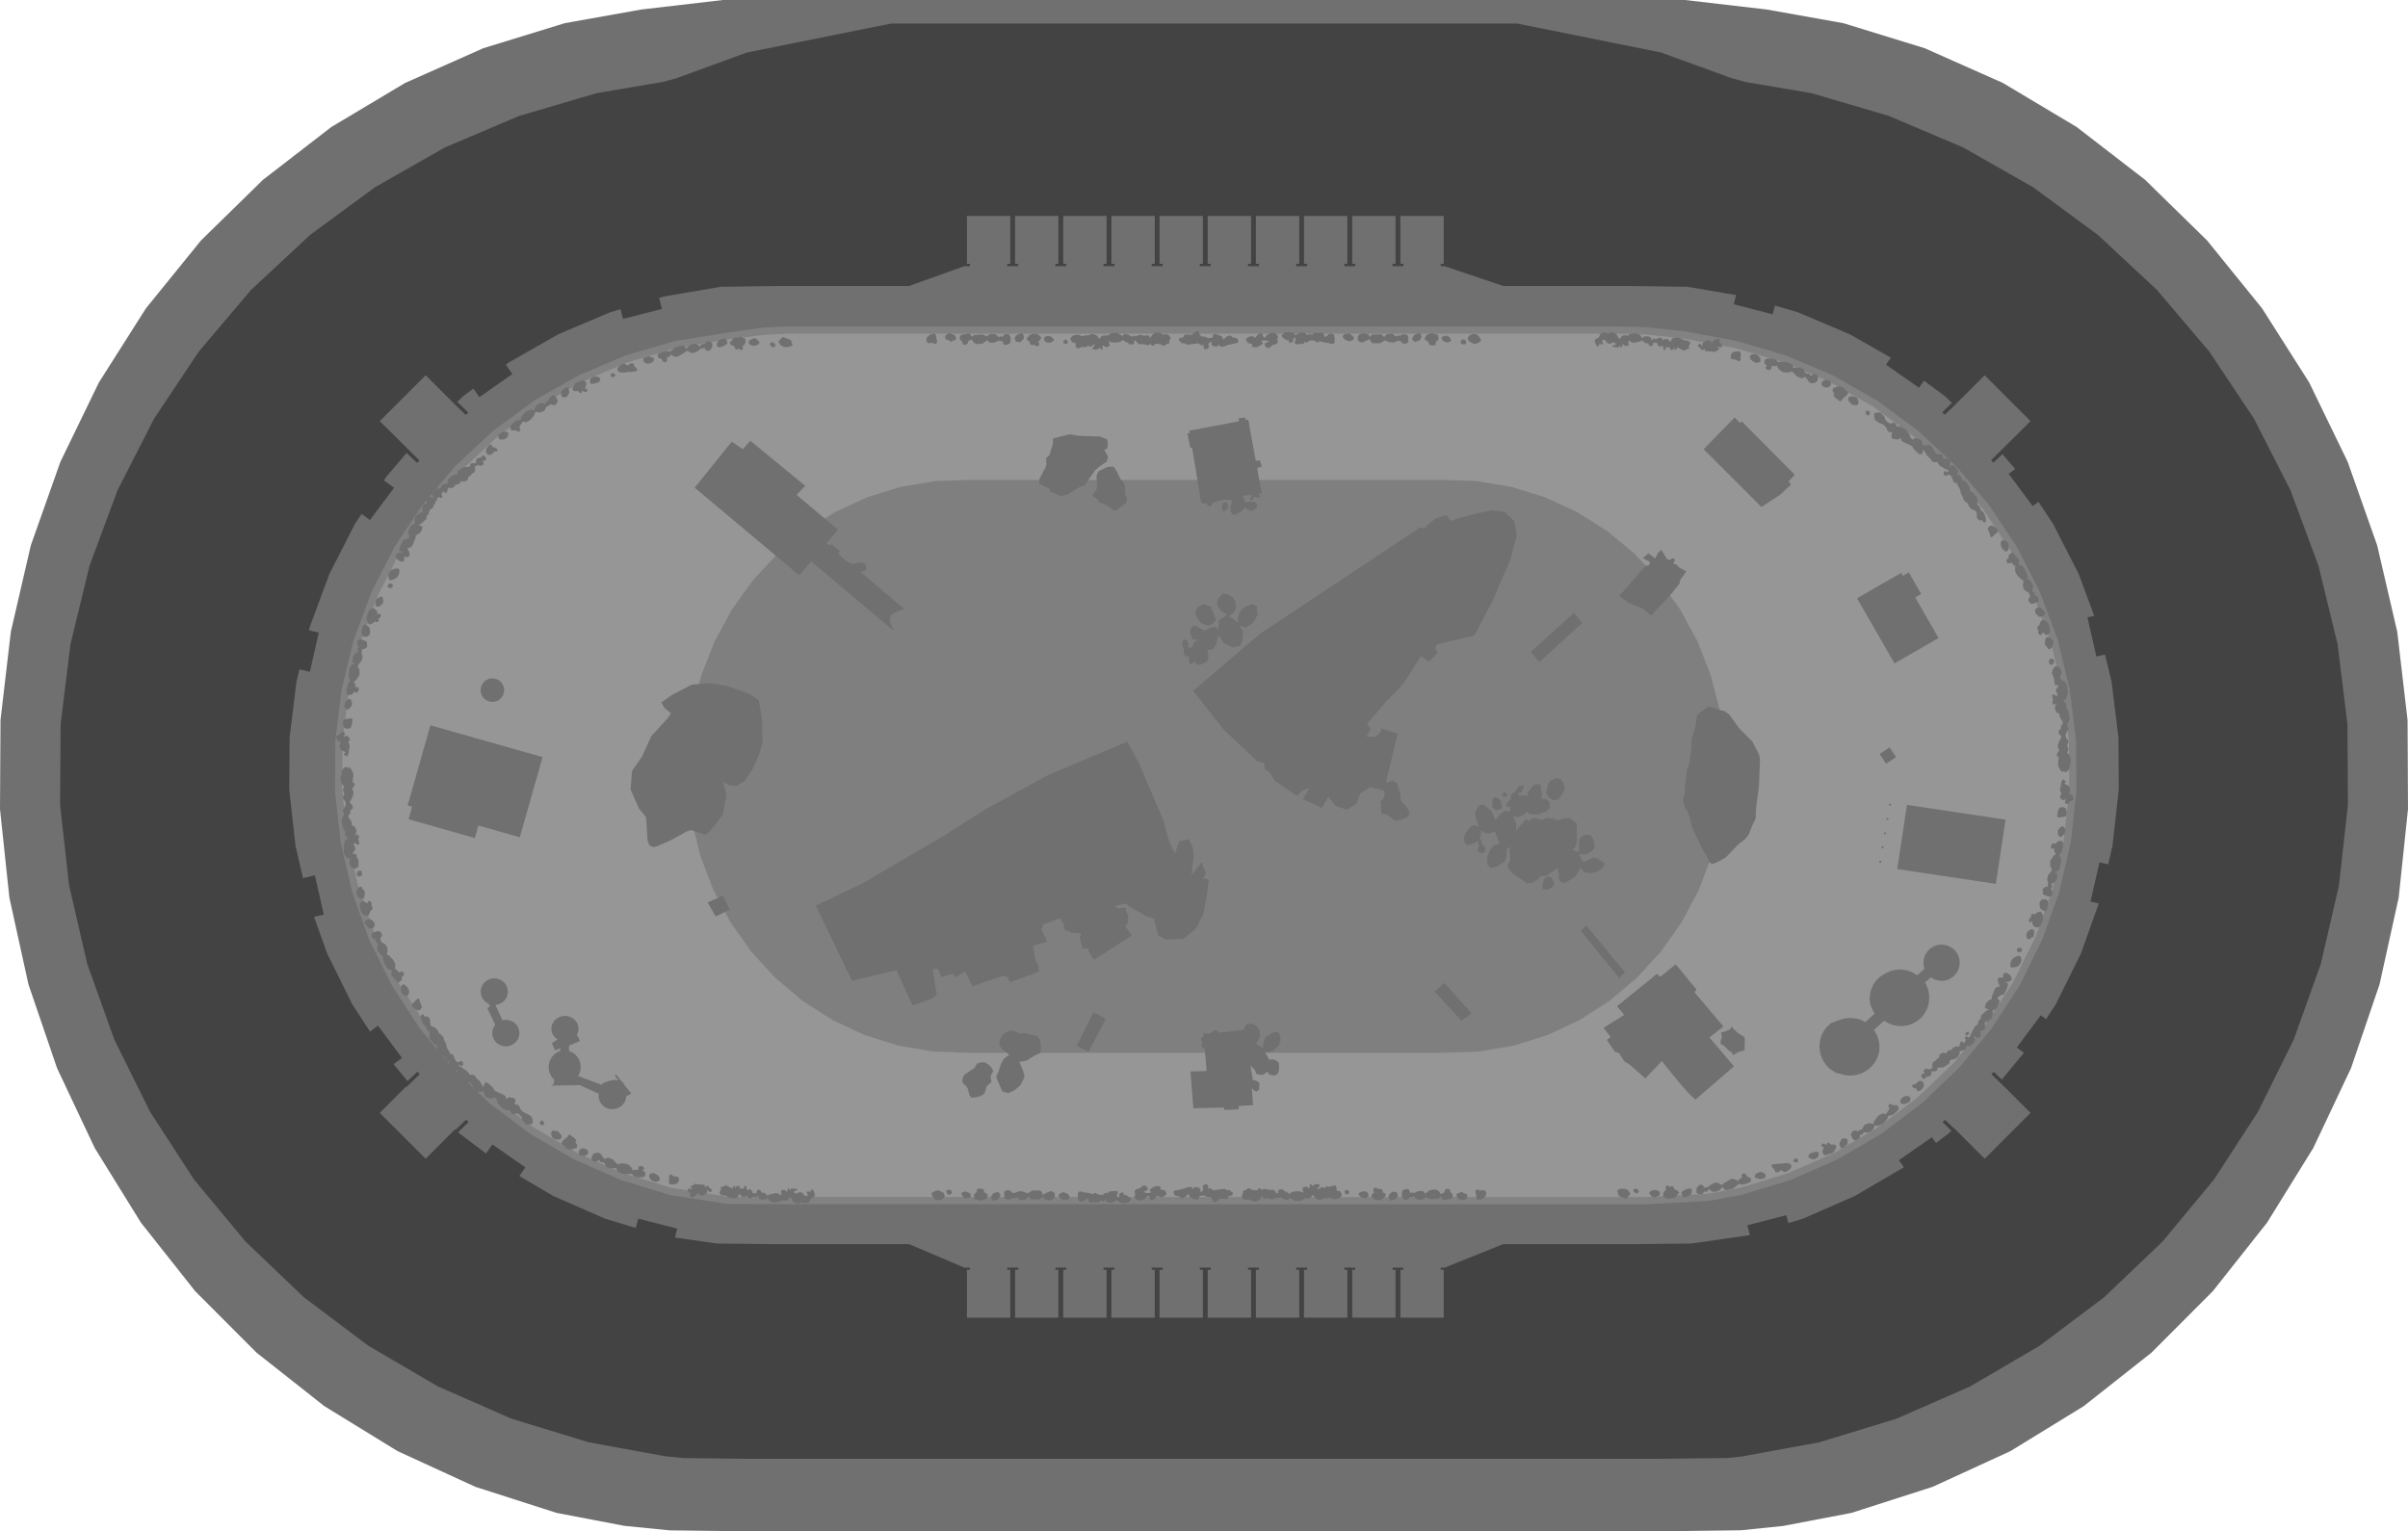 <?xml version="1.0" encoding="UTF-8" standalone="no"?>
<svg xmlns:ffdec="https://www.free-decompiler.com/flash" xmlns:xlink="http://www.w3.org/1999/xlink" ffdec:objectType="shape" height="1060.0px" width="1666.65px" xmlns="http://www.w3.org/2000/svg">
  <g transform="matrix(1.0, 0.0, 0.0, 1.0, 834.15, 531.0)">
    <path d="M603.2 -443.05 L650.55 -406.5 693.5 -364.45 731.5 -317.5 764.1 -266.2 790.75 -211.25 811.15 -153.45 825.05 -93.6 832.2 -32.4 832.5 29.2 826.05 90.5 812.8 150.55 793.05 208.55 766.95 263.8 734.95 315.5 697.45 362.9 654.95 405.5 608.05 442.55 557.3 473.7 503.5 498.4 447.3 516.45 399.95 525.5 370.65 528.5 330.9 529.0 -333.5 529.0 -370.65 528.55 -402.15 525.4 -448.95 516.45 -505.15 498.4 -558.95 473.7 -609.65 442.55 -656.6 405.5 -699.1 362.9 -736.6 315.5 -768.6 263.8 -794.65 208.55 -814.45 150.55 -827.65 90.5 -834.15 29.2 -833.8 -32.4 -826.65 -93.6 -812.8 -153.45 -792.35 -211.25 -765.7 -266.2 -733.15 -317.5 -695.1 -364.45 -652.15 -406.5 -604.85 -443.05 -553.8 -473.55 -499.7 -497.6 -443.3 -514.95 -390.4 -524.4 -333.8 -531.0 332.15 -531.0 388.8 -524.4 441.7 -514.95 498.05 -497.6 552.15 -473.55 603.2 -443.05" fill="#707070" fill-rule="evenodd" stroke="none"/>
    <path d="M524.55 -428.95 L573.05 -401.35 618.0 -368.25 658.8 -330.2 694.95 -287.6 725.9 -241.15 751.2 -191.45 770.6 -139.1 783.8 -84.85 790.6 -29.45 790.9 26.35 784.75 81.85 772.2 136.25 753.4 188.8 728.65 238.8 698.2 285.65 662.6 328.6 622.2 367.15 577.6 400.7 529.45 428.9 478.3 451.3 424.95 467.6 371.0 477.45 361.65 478.45 314.3 479.0 -316.9 479.0 -360.95 478.5 -374.0 477.2 -426.55 467.6 -479.95 451.3 -531.05 428.9 -579.25 400.7 -623.85 367.15 -664.2 328.6 -699.85 285.65 -730.25 238.8 -755.0 188.8 -773.8 136.25 -786.35 81.85 -792.55 26.35 -792.2 -29.45 -785.4 -84.85 -772.25 -139.1 -752.85 -191.45 -727.5 -241.15 -696.55 -287.6 -660.45 -330.2 -619.65 -368.25 -574.65 -401.35 -526.15 -428.95 -474.8 -450.75 -421.25 -466.5 -375.05 -474.35 -366.25 -476.75 -317.15 -494.65 -217.35 -514.7 216.0 -514.7 315.55 -494.65 363.55 -477.15 373.85 -474.25 419.6 -466.5 473.15 -450.75 524.55 -428.95" fill="#434343" fill-rule="evenodd" stroke="none"/>
    <path d="M392.8 -313.4 L394.35 -319.45 410.25 -314.8 446.15 -299.55 474.6 -283.35 471.2 -278.5 494.05 -262.55 497.45 -267.45 511.5 -257.1 516.9 -252.05 510.15 -245.55 511.8 -243.85 519.7 -251.35 519.7 -251.4 539.5 -271.2 571.25 -239.45 543.9 -212.3 545.55 -210.65 551.8 -216.6 560.6 -206.25 556.1 -202.95 572.75 -180.6 576.7 -183.55 586.85 -168.3 604.6 -133.55 615.3 -104.65 610.65 -103.6 616.8 -76.45 622.8 -77.8 627.35 -59.05 632.1 -20.35 632.3 15.7 628.0 54.45 625.0 67.45 618.95 66.05 612.75 93.2 618.5 94.5 606.1 129.2 588.8 164.2 582.0 174.6 578.35 171.9 561.75 194.2 566.7 197.9 551.35 216.4 545.8 211.1 544.15 212.75 553.6 221.95 553.6 221.85 571.25 239.5 539.5 271.25 518.35 250.1 518.25 250.2 512.05 244.3 510.4 246.0 516.5 251.9 514.4 253.85 505.8 260.35 503.0 256.35 480.15 272.25 483.5 277.1 483.25 277.35 449.6 297.05 413.85 312.7 403.65 315.8 402.25 310.35 375.25 317.3 376.95 323.95 375.85 324.3 336.5 329.95 299.25 330.35 206.3 330.35 165.7 346.65 163.0 346.65 163.0 348.15 165.1 348.15 165.1 381.3 135.1 381.3 135.1 348.15 137.2 348.15 137.2 346.65 129.65 346.65 129.65 348.15 131.75 348.15 131.75 381.3 101.75 381.3 101.75 348.15 103.85 348.15 103.85 346.65 96.3 346.65 96.3 348.15 98.4 348.15 98.4 381.3 68.4 381.3 68.4 348.15 70.55 348.15 70.55 346.65 63.0 346.65 63.0 348.15 65.1 348.15 65.1 381.3 35.1 381.3 35.1 348.15 37.2 348.15 37.2 346.65 29.65 346.65 29.65 348.15 31.75 348.15 31.75 381.3 1.75 381.3 1.75 348.15 3.85 348.15 3.85 346.65 -3.7 346.65 -3.7 348.15 -1.6 348.15 -1.6 381.3 -31.6 381.3 -31.6 348.15 -29.45 348.15 -29.45 346.65 -37.0 346.65 -37.0 348.15 -34.9 348.15 -34.9 381.3 -64.9 381.3 -64.9 348.15 -62.8 348.15 -62.8 346.65 -70.35 346.65 -70.35 348.15 -68.25 348.15 -68.25 381.3 -98.25 381.3 -98.25 348.15 -96.15 348.15 -96.15 346.65 -103.7 346.65 -103.7 348.15 -101.6 348.15 -101.6 381.3 -131.6 381.3 -131.6 348.15 -129.45 348.15 -129.45 346.65 -137.0 346.65 -137.0 348.15 -134.9 348.15 -134.9 381.3 -164.9 381.3 -164.9 348.15 -162.8 348.15 -162.8 346.65 -166.7 346.65 -205.0 330.35 -301.05 330.35 -338.15 329.95 -367.0 325.8 -365.4 319.65 -392.4 312.7 -394.1 319.2 -415.45 312.7 -451.2 297.05 -474.7 283.25 -470.55 277.25 -493.35 261.35 -497.75 267.6 -516.05 253.85 -517.05 252.9 -509.85 245.85 -511.5 244.2 -518.85 251.2 -519.15 250.85 -539.55 271.25 -571.3 239.5 -553.1 221.25 -553.05 221.85 -543.6 212.65 -545.25 211.0 -552.1 217.5 -561.75 205.8 -555.9 201.45 -572.55 179.1 -578.05 183.2 -590.4 164.2 -607.7 129.2 -616.8 103.75 -610.05 102.2 -616.2 75.05 -624.45 76.95 -629.65 54.45 -633.95 15.7 -633.7 -20.35 -628.95 -59.05 -626.9 -67.55 -619.65 -65.9 -613.5 -93.05 -620.35 -94.6 -619.75 -96.95 -606.2 -133.55 -588.5 -168.3 -583.85 -175.25 -578.1 -170.95 -561.45 -193.25 -568.4 -198.45 -566.9 -200.75 -552.75 -217.4 -545.5 -210.55 -543.85 -212.2 -571.3 -239.45 -539.55 -271.2 -519.65 -251.3 -519.65 -251.25 -511.75 -243.75 -510.1 -245.4 -517.7 -252.8 -513.1 -257.1 -506.5 -261.95 -502.35 -256.05 -479.55 -272.0 -484.05 -278.5 -481.65 -280.25 -447.8 -299.55 -411.85 -314.8 -404.7 -316.9 -402.95 -310.2 -376.0 -317.1 -377.95 -324.75 -374.45 -325.75 -335.3 -332.45 -293.95 -333.0 -205.0 -333.0 -166.7 -346.7 -162.8 -346.7 -162.8 -348.35 -164.9 -348.35 -164.9 -381.5 -134.9 -381.5 -134.9 -348.35 -137.0 -348.35 -137.0 -346.7 -129.45 -346.7 -129.45 -348.35 -131.6 -348.35 -131.6 -381.5 -101.6 -381.5 -101.6 -348.35 -103.7 -348.35 -103.7 -346.7 -96.15 -346.7 -96.15 -348.35 -98.25 -348.35 -98.25 -381.5 -68.25 -381.5 -68.25 -348.35 -70.35 -348.35 -70.35 -346.7 -62.8 -346.7 -62.8 -348.35 -64.9 -348.35 -64.9 -381.5 -34.9 -381.5 -34.9 -348.35 -37.0 -348.35 -37.0 -346.7 -29.45 -346.7 -29.45 -348.35 -31.6 -348.35 -31.6 -381.5 -1.6 -381.5 -1.6 -348.35 -3.7 -348.35 -3.7 -346.7 3.85 -346.7 3.85 -348.35 1.75 -348.35 1.75 -381.5 31.75 -381.5 31.75 -348.35 29.65 -348.35 29.65 -346.7 37.2 -346.7 37.2 -348.35 35.1 -348.35 35.1 -381.5 65.1 -381.5 65.1 -348.35 63.0 -348.35 63.0 -346.7 70.55 -346.7 70.55 -348.35 68.4 -348.35 68.4 -381.5 98.4 -381.5 98.4 -348.35 96.3 -348.35 96.3 -346.7 103.85 -346.7 103.85 -348.35 101.75 -348.35 101.75 -381.5 131.75 -381.5 131.75 -348.35 129.65 -348.35 129.65 -346.7 137.2 -346.7 137.2 -348.35 135.1 -348.35 135.1 -381.5 165.1 -381.5 165.1 -348.35 163.0 -348.35 163.0 -346.7 165.7 -346.7 206.3 -333.0 292.85 -333.0 333.65 -332.45 367.45 -326.7 365.8 -320.35 392.8 -313.4" fill="#707070" fill-rule="evenodd" stroke="none"/>
    <path d="M387.65 -287.0 L417.3 -276.0 468.0 -250.0 505.0 -218.35 535.65 -185.7 556.0 -156.7 570.65 -128.7 587.0 -89.0 599.3 -28.0 600.1 9.85 598.55 31.2 593.4 63.65 581.65 104.8 562.8 147.0 539.0 183.4 510.3 217.0 470.75 249.0 436.55 270.1 389.0 288.3 345.0 299.0 305.5 301.0 -291.0 301.0 -330.5 299.5 -389.45 289.4 -425.45 274.0 -458.35 256.3 -492.35 231.65 -515.7 210.3 -535.0 187.0 -554.35 159.65 -571.0 128.3 -583.0 99.0 -593.0 65.65 -600.35 21.0 -599.7 -23.0 -595.0 -53.0 -586.35 -86.35 -575.7 -117.7 -565.0 -139.7 -541.7 -175.7 -519.7 -203.7 -495.7 -227.0 -469.0 -247.0 -446.35 -261.0 -411.0 -279.0 -380.35 -287.7 -337.0 -297.0 -307.0 -302.0 295.0 -302.35 335.0 -298.35 387.65 -287.0" fill="#969696" fill-rule="evenodd" stroke="none"/>
    <path d="M304.6 -304.5 L331.65 -301.7 368.0 -294.85 401.9 -284.9 434.4 -271.1 465.1 -253.65 493.55 -232.7 519.4 -208.6 542.25 -181.7 561.85 -152.3 577.85 -120.8 590.15 -87.7 598.45 -53.35 602.75 -18.3 603.0 17.05 599.1 52.15 591.15 86.55 579.25 119.8 563.55 151.45 544.3 181.1 521.75 208.3 496.2 232.65 468.0 253.95 437.5 271.75 405.15 285.95 371.4 296.25 348.2 300.5 304.35 302.8 -330.0 302.7 -370.6 296.3 -404.45 285.95 -436.8 271.75 -467.3 253.95 -495.5 232.65 -521.05 208.3 -543.6 181.1 -562.85 151.45 -578.55 119.8 -590.4 86.55 -598.35 52.15 -602.25 17.05 -602.05 -18.3 -597.75 -53.35 -589.4 -87.7 -577.15 -120.8 -561.1 -152.3 -541.55 -181.7 -518.7 -208.6 -492.85 -232.7 -464.4 -253.65 -433.7 -271.1 -401.2 -284.9 -367.25 -294.85 -330.3 -300.75 -305.85 -304.2 -289.9 -305.0 284.2 -305.0 304.6 -304.5 M331.0 -296.6 L304.2 -299.5 284.15 -300.0 -289.7 -300.0 -305.2 -299.2 -330.85 -296.0 -366.15 -290.0 -399.5 -280.2 -431.5 -266.65 -461.65 -249.45 -489.65 -228.85 -515.05 -205.15 -537.55 -178.65 -556.8 -149.75 -572.55 -118.8 -584.65 -86.2 -592.85 -52.45 -597.05 -17.95 -597.25 16.75 -593.45 51.3 -585.6 85.15 -573.9 117.85 -558.5 149.0 -539.6 178.15 -517.4 204.85 -492.25 228.85 -464.5 249.75 -434.55 267.3 Q-418.6 274.3 -402.7 281.25 L-369.5 291.4 -329.6 297.7 304.2 297.8 347.6 295.5 370.2 291.4 403.4 281.25 Q419.35 274.3 435.25 267.3 L465.25 249.75 493.0 228.85 518.1 204.85 540.3 178.15 559.2 149.0 574.65 117.85 586.3 85.15 594.15 51.3 598.0 16.75 597.8 -17.95 593.55 -52.45 585.35 -86.2 573.25 -118.8 557.5 -149.75 538.25 -178.65 515.75 -205.15 490.35 -228.85 462.4 -249.45 432.2 -266.65 400.2 -280.2 366.9 -290.0 331.0 -296.6" fill="#828282" fill-rule="evenodd" stroke="none"/>
    <path d="M297.15 -147.65 L314.1 -129.4 328.7 -109.1 340.75 -86.95 349.95 -63.45 356.25 -38.85 359.5 -13.65 359.6 11.75 356.65 37.0 350.6 61.6 341.65 85.2 329.85 107.35 315.45 127.8 298.65 146.1 279.8 162.0 259.1 175.25 237.0 185.6 213.75 192.9 189.85 197.0 165.6 197.9 -164.35 197.9 -188.6 197.0 -212.55 192.9 -235.75 185.6 -257.9 175.25 -278.55 162.0 -297.45 146.1 -314.25 127.8 -328.65 107.35 -340.4 85.2 -349.4 61.6 -355.45 37.0 -358.4 11.75 -358.25 -13.65 -355.05 -38.85 -348.75 -63.45 -339.5 -86.95 -327.5 -109.1 -312.9 -129.4 -295.9 -147.65 -276.85 -163.45 -256.05 -176.55 -233.8 -186.8 -210.5 -193.95 -186.55 -197.95 -164.35 -198.7 165.6 -198.7 187.75 -197.95 211.75 -193.95 235.05 -186.8 257.25 -176.55 278.1 -163.45 297.15 -147.65" fill="#7f7f7f" fill-rule="evenodd" stroke="none"/>
    <path d="M214.0 -170.0 L215.65 -160.0 211.0 -143.0 199.3 -115.7 186.3 -91.0 160.65 -85.0 159.0 -82.35 161.0 -79.0 155.0 -73.0 149.3 -76.7 137.0 -57.35 125.3 -45.35 112.0 -29.7 114.65 -26.35 111.65 -21.0 117.3 -20.7 121.3 -24.0 122.0 -26.7 133.3 -23.0 123.65 16.3 114.3 14.0 107.3 18.3 104.65 25.3 98.0 29.65 90.3 27.0 85.3 20.65 80.65 28.3 67.65 22.3 72.0 14.65 67.65 16.3 63.3 20.0 48.3 9.65 44.65 4.0 41.0 1.3 41.0 -2.7 36.0 -4.0 12.65 -26.0 -8.35 -52.7 37.65 -92.0 149.0 -166.0 151.3 -165.0 159.0 -171.9 167.0 -174.35 170.0 -170.35 173.65 -171.7 185.65 -175.0 198.3 -177.7 207.65 -176.35 214.0 -170.0" fill="#707070" fill-rule="evenodd" stroke="none"/>
    <path d="M323.4 -144.6 L325.2 -143.7 324.1 -140.8 326.1 -140.15 328.3 -137.9 333.0 -135.45 328.75 -129.45 328.3 -127.0 322.3 -119.45 308.75 -104.8 302.75 -109.7 293.0 -113.7 286.55 -118.35 305.0 -139.45 306.75 -139.25 308.1 -141.7 303.0 -144.6 306.75 -147.9 311.4 -144.35 313.4 -148.15 315.65 -150.35 319.65 -143.9 321.65 -143.25 323.4 -144.6" fill="#707070" fill-rule="evenodd" stroke="none"/>
    <path d="M231.3 -72.7 L225.3 -79.7 255.3 -106.7 261.0 -99.7 231.3 -72.7" fill="#707070" fill-rule="evenodd" stroke="none"/>
    <path d="M359.3 -38.7 L362.65 -36.35 369.65 -26.7 378.65 -17.7 383.3 -8.7 384.0 -5.35 383.3 13.3 381.3 28.0 381.0 35.65 378.3 41.3 376.3 46.65 373.65 50.0 369.3 53.3 360.3 62.65 353.65 66.3 350.65 67.3 348.65 65.3 347.0 61.3 344.65 58.0 336.65 41.0 335.65 35.65 334.0 31.0 332.0 28.0 330.65 22.65 332.0 17.65 332.3 11.0 333.3 2.65 335.3 -3.7 336.65 -14.0 336.65 -19.7 339.3 -27.7 340.3 -35.7 342.65 -38.0 348.65 -42.0 356.3 -39.35 359.3 -38.7" fill="#707070" fill-rule="evenodd" stroke="none"/>
    <path d="M216.65 13.65 L219.15 12.8 220.5 13.3 220.15 15.15 218.8 17.8 216.5 18.0 217.3 20.0 219.8 19.65 222.3 20.0 223.65 19.8 223.15 18.0 224.15 16.5 227.3 12.65 229.8 11.8 232.15 12.65 233.15 19.0 232.5 21.8 236.15 22.3 238.3 24.3 238.5 28.15 236.5 30.5 230.65 32.8 224.5 32.65 222.5 30.65 220.8 32.8 216.5 34.8 213.0 34.15 214.15 36.15 215.3 39.8 215.3 45.0 216.3 42.65 222.0 36.3 224.5 37.5 226.8 35.3 230.15 35.8 233.0 36.65 237.0 35.3 242.5 36.15 243.5 37.15 248.3 35.5 252.15 35.3 257.15 39.0 257.3 51.0 256.65 54.65 254.3 57.65 258.5 59.0 258.8 56.3 258.8 50.3 260.15 48.65 262.15 47.15 266.15 47.0 267.3 47.65 268.65 50.3 269.3 52.15 269.5 56.15 267.15 58.65 263.15 60.8 259.15 60.0 260.15 64.0 262.5 65.8 268.65 62.65 271.65 63.5 274.0 65.15 276.15 66.3 276.3 68.3 274.15 70.65 271.15 72.65 267.0 73.5 261.65 72.65 260.15 69.65 256.15 75.65 254.15 77.3 250.15 79.65 247.65 80.3 246.3 79.65 244.8 77.0 245.0 74.15 244.3 72.8 244.0 70.0 235.65 75.65 232.3 75.5 230.8 77.3 226.8 80.15 223.0 80.65 212.8 73.8 209.8 69.8 209.3 67.8 210.5 66.15 211.15 63.8 210.5 57.5 211.5 55.0 208.5 57.15 208.65 60.15 208.5 61.8 207.3 65.65 206.0 66.3 202.3 68.8 197.8 70.15 195.3 67.8 195.0 64.5 195.5 61.8 197.0 57.5 200.0 54.15 203.8 53.3 200.5 44.5 199.3 45.15 197.15 46.0 194.15 46.0 191.0 43.8 190.8 46.8 189.65 50.8 187.65 52.0 183.3 53.8 180.8 54.0 179.5 52.0 179.0 49.3 180.3 45.65 182.8 42.15 185.5 40.15 189.5 41.3 187.8 37.15 186.8 32.0 188.5 28.0 189.75 26.55 191.85 26.2 193.65 26.65 198.4 30.9 200.8 37.0 204.5 32.3 207.4 30.3 210.3 30.9 211.15 30.0 211.15 27.5 209.3 28.0 208.3 25.8 210.15 23.5 211.65 22.3 211.3 20.3 212.8 18.0 214.5 17.3 216.65 13.65" fill="#707070" fill-rule="evenodd" stroke="none"/>
    <path d="M246.15 8.65 L247.8 11.0 249.0 15.0 247.0 19.15 244.15 22.65 240.65 23.0 237.3 20.5 236.0 17.65 237.3 12.15 239.15 9.15 243.3 7.65 246.15 8.65" fill="#707070" fill-rule="evenodd" stroke="none"/>
    <path d="M198.8 22.3 L200.5 20.8 202.15 21.3 204.5 23.15 205.65 27.5 204.5 29.15 201.15 30.0 198.65 28.0 198.8 22.3" fill="#707070" fill-rule="evenodd" stroke="none"/>
    <path d="M206.3 20.8 L205.5 19.3 207.0 17.3 209.3 19.15 208.8 20.3 206.3 20.8" fill="#707070" fill-rule="evenodd" stroke="none"/>
    <path d="M189.8 49.8 L191.0 50.5 191.5 53.8 193.0 54.65 194.0 57.0 193.65 58.5 192.0 59.65 189.5 59.3 188.8 58.3 188.65 56.65 189.65 54.8 188.65 52.3 189.8 49.8" fill="#707070" fill-rule="evenodd" stroke="none"/>
    <path d="M233.3 82.5 L234.5 77.8 235.3 76.65 237.5 75.8 239.8 76.65 241.3 79.5 241.5 81.5 240.15 83.15 237.8 84.65 235.65 85.0 233.8 84.65 233.3 82.5" fill="#707070" fill-rule="evenodd" stroke="none"/>
    <path d="M259.85 113.4 L263.85 109.85 290.55 142.3 286.55 146.1 259.85 113.4" fill="#707070" fill-rule="evenodd" stroke="none"/>
    <path d="M158.75 155.4 L165.65 149.65 184.3 170.55 177.4 175.65 158.75 155.4" fill="#707070" fill-rule="evenodd" stroke="none"/>
    <path d="M122.75 10.3 L126.75 10.55 Q127.9 10.0 129.0 9.4 L132.55 10.75 135.2 19.4 135.2 22.3 136.75 25.0 139.0 27.2 141.0 30.55 141.2 33.0 139.85 34.75 135.0 36.75 131.85 37.4 125.65 33.0 122.1 32.3 121.65 30.1 121.85 26.1 121.2 24.3 123.85 21.0 124.3 18.75 123.65 16.3 122.3 14.55 122.75 10.3" fill="#707070" fill-rule="evenodd" stroke="none"/>
    <path d="M7.8 -113.2 L9.15 -117.0 12.5 -120.2 16.65 -119.2 19.8 -116.7 21.0 -113.85 21.5 -110.5 20.0 -107.2 16.3 -104.2 20.5 -101.85 22.8 -99.5 22.65 -103.7 23.3 -105.85 25.3 -109.2 27.5 -110.7 32.3 -112.7 33.8 -112.35 36.0 -111.2 35.65 -108.2 36.5 -105.85 34.15 -101.2 31.3 -98.35 28.15 -96.5 24.0 -97.7 26.0 -93.85 26.3 -91.0 25.15 -85.85 23.65 -83.7 19.0 -82.85 13.15 -85.5 10.8 -88.7 9.65 -91.0 8.65 -89.2 7.5 -84.85 5.5 -81.7 1.65 -80.85 2.3 -76.2 1.3 -73.0 -2.2 -71.0 -5.35 -70.85 -7.35 -72.7 -8.7 -72.0 -10.2 -70.85 -11.5 -73.5 -10.85 -76.2 -12.35 -76.35 -13.7 -76.7 -14.85 -78.85 -14.7 -81.7 -15.5 -83.35 -15.85 -87.0 -14.35 -88.35 -13.0 -88.0 -11.35 -85.35 -12.2 -82.7 -9.0 -82.7 -8.5 -84.35 -7.5 -86.5 -5.0 -87.85 -6.2 -88.35 -8.7 -88.0 -10.5 -92.85 -10.0 -96.2 -8.85 -97.35 -6.85 -97.85 -1.2 -94.7 0.0 -94.5 2.0 -95.7 4.65 -96.85 7.65 -96.7 9.15 -94.5 9.5 -101.5 13.8 -104.35 14.8 -105.85 13.0 -106.5 10.3 -108.85 7.8 -113.2" fill="#707070" fill-rule="evenodd" stroke="none"/>
    <path d="M-4.5 -111.2 L-1.35 -112.7 3.8 -111.0 7.5 -102.0 5.15 -99.0 2.15 -97.7 -1.0 -98.7 -3.0 -99.85 -5.5 -103.0 -6.85 -106.2 -6.2 -109.0 -4.5 -111.2" fill="#707070" fill-rule="evenodd" stroke="none"/>
    <path d="M29.8 -240.5 L39.15 -189.35 36.5 -189.2 37.65 -188.0 38.3 -186.85 37.15 -186.5 35.3 -186.85 33.3 -186.7 32.65 -184.85 31.15 -184.2 31.0 -186.0 32.15 -187.5 31.3 -188.5 30.15 -188.2 26.0 -187.7 27.15 -185.2 27.0 -183.35 34.15 -183.7 36.15 -181.5 35.8 -179.85 34.15 -178.0 31.8 -177.0 28.8 -178.7 27.65 -179.85 25.0 -176.85 20.65 -174.7 19.0 -174.7 18.0 -176.2 17.5 -178.5 17.5 -180.0 18.15 -182.7 18.8 -184.5 17.15 -184.85 12.5 -185.0 6.15 -183.2 4.8 -182.7 4.5 -181.2 2.8 -180.2 1.5 -181.5 0.65 -182.7 -1.35 -182.35 -2.85 -183.5 -11.0 -232.85 29.8 -240.5" fill="#707070" fill-rule="evenodd" stroke="none"/>
    <path d="M37.8 -212.35 L39.15 -208.0 31.65 -205.35 33.15 -211.7 37.8 -212.35" fill="#707070" fill-rule="evenodd" stroke="none"/>
    <path d="M28.0 -239.35 L26.65 -236.0 23.3 -234.7 23.3 -241.5 27.8 -241.85 28.0 -239.35" fill="#707070" fill-rule="evenodd" stroke="none"/>
    <path d="M-8.5 -231.35 L-1.0 -217.2 -10.35 -221.2 -12.35 -231.0 -8.5 -231.35" fill="#707070" fill-rule="evenodd" stroke="none"/>
    <path d="M12.8 -177.0 L11.8 -177.5 11.5 -179.85 12.3 -182.7 14.5 -183.5 15.8 -181.2 15.8 -179.35 15.15 -178.35 12.8 -177.0" fill="#707070" fill-rule="evenodd" stroke="none"/>
    <path d="M-60.8 -203.9 L-58.6 -199.25 -56.6 -197.0 -55.45 -194.6 -55.45 -189.45 -55.0 -187.9 -54.35 -186.6 -54.35 -183.45 -56.35 -181.45 -59.25 -179.45 -61.25 -177.7 -62.8 -177.45 -64.8 -178.6 -67.0 -180.35 -69.0 -181.45 -73.0 -183.0 -75.0 -185.7 -77.9 -187.45 -77.25 -189.45 -75.45 -191.45 -74.8 -194.15 -75.25 -201.7 -73.7 -204.8 -67.7 -207.7 -63.25 -207.9 -60.8 -203.9" fill="#707070" fill-rule="evenodd" stroke="none"/>
    <path d="M-109.9 -209.45 L-110.15 -213.9 -107.9 -215.7 -105.45 -223.45 -105.25 -227.45 -93.9 -230.35 -87.25 -229.25 -73.0 -228.8 -67.9 -226.8 -67.45 -224.8 -67.7 -220.6 -69.9 -219.7 -67.25 -214.8 -68.15 -211.45 -72.8 -208.35 -76.15 -205.45 -83.45 -195.0 -86.8 -193.9 -94.6 -189.0 -99.9 -187.45 -107.25 -190.8 -107.9 -192.6 -114.8 -196.15 -114.8 -199.25 -111.7 -205.25 -110.6 -207.0 -109.9 -209.45" fill="#707070" fill-rule="evenodd" stroke="none"/>
    <path d="M-327.7 -225.2 L-320.0 -220.0 -314.8 -225.85 -276.8 -194.6 -282.8 -188.35 -254.15 -164.35 -262.15 -154.8 -260.15 -153.45 -258.6 -154.15 -253.0 -149.7 -253.95 -147.65 -248.8 -142.8 -244.8 -140.8 -243.0 -140.6 -239.7 -141.7 -237.25 -141.25 -235.45 -140.35 -234.6 -138.6 -234.8 -136.15 -238.6 -135.0 -208.35 -109.45 -216.35 -106.35 -217.45 -105.0 -218.35 -102.8 -217.9 -99.45 -215.35 -94.0 -272.7 -142.35 -281.0 -132.7 -353.35 -193.35 -327.7 -225.2" fill="#707070" fill-rule="evenodd" stroke="none"/>
    <path d="M371.4 -239.25 L408.1 -202.25 403.75 -197.7 405.5 -195.5 398.0 -188.5 385.0 -180.0 345.0 -220.0 366.5 -242.0 370.1 -238.15 371.4 -239.25" fill="#707070" fill-rule="evenodd" stroke="none"/>
    <path d="M-77.35 170.0 L-68.7 174.3 -80.85 197.3 -88.85 193.0 -77.35 170.0" fill="#707070" fill-rule="evenodd" stroke="none"/>
    <path d="M-372.35 -33.35 L-369.7 -37.0 -374.35 -41.0 -376.35 -44.7 -369.35 -49.7 -355.35 -57.0 -342.7 -58.0 -330.7 -56.0 -315.0 -50.35 -309.0 -46.35 -306.7 -32.7 -306.35 -17.0 -308.7 -8.7 -313.0 1.0 -318.35 9.3 -324.35 13.3 -329.35 12.65 -333.7 10.3 -331.35 19.3 -334.0 33.3 -342.35 44.0 -345.7 47.0 -356.0 43.65 -359.0 44.75 -369.9 50.75 -379.05 54.75 -382.0 55.5 -384.7 54.3 -385.9 51.15 -387.0 34.75 -392.0 28.65 -397.7 15.65 -396.7 2.65 -389.7 -7.35 -383.35 -21.35 -372.35 -33.35" fill="#707070" fill-rule="evenodd" stroke="none"/>
    <path d="M-338.85 103.5 L-344.35 93.8 -333.85 89.15 -329.0 98.8 -338.85 103.5" fill="#707070" fill-rule="evenodd" stroke="none"/>
    <path d="M-25.0 51.5 L-21.0 60.0 -18.0 51.5 -11.5 50.0 -8.5 56.0 -8.0 61.5 -9.5 75.0 -2.5 66.0 0.5 74.0 -1.5 77.0 2.5 78.0 1.0 90.0 -1.5 102.5 -6.5 112.0 -15.0 119.0 -27.5 119.5 -32.5 116.5 -35.5 105.0 -40.5 103.5 -51.0 97.5 -55.0 94.5 -62.25 96.3 -60.7 97.9 -55.0 97.5 -54.7 99.85 -53.35 103.0 -53.25 107.1 -55.35 110.4 -50.7 116.65 -77.0 133.5 -81.0 127.3 -80.2 125.8 -84.85 125.65 -87.0 117.65 -85.85 116.65 -86.35 115.3 -92.7 114.8 -94.2 113.8 -97.0 113.3 -98.0 109.15 -98.85 107.0 -100.0 105.65 -100.5 104.65 -112.7 109.3 -112.2 111.0 -113.7 111.8 -109.35 120.8 -119.2 123.8 -117.5 133.8 -115.5 137.5 -115.0 141.8 -134.85 149.0 -137.2 145.15 -139.0 144.8 -141.0 145.0 -161.2 151.8 -166.0 141.65 -173.0 145.5 -174.5 143.0 -182.5 145.65 -185.0 139.8 -188.7 140.15 -185.85 156.8 -186.35 158.0 -187.7 159.3 -189.35 160.5 -202.5 165.15 -213.7 140.8 -244.5 148.0 -269.5 96.0 -237.0 80.5 -181.5 48.0 -151.5 29.0 -108.5 5.5 -54.0 -17.5 -45.5 -2.0 -29.0 37.0 -25.0 51.5" fill="#707070" fill-rule="evenodd" stroke="none"/>
    <path d="M-490.1 -60.7 L-487.85 -59.25 -486.15 -57.15 -485.25 -54.6 -485.25 -51.9 -486.1 -49.3 -487.75 -47.2 -490.0 -45.7 -492.65 -45.0 -495.35 -45.25 -497.8 -46.3 -499.8 -48.1 -501.1 -50.5 -501.55 -53.15 -501.15 -55.8 -499.85 -58.2 -497.9 -60.05 -495.4 -61.15 -492.7 -61.35 -490.1 -60.7" fill="#707070" fill-rule="evenodd" stroke="none"/>
    <path d="M-474.4 48.7 L-552.0 26.65 -536.25 -28.85 -458.6 -6.8 -474.4 48.7" fill="#707070" fill-rule="evenodd" stroke="none"/>
    <path d="M-505.5 49.25 L-551.35 36.2 -535.55 -19.3 -489.75 -6.3 -505.5 49.25" fill="#707070" fill-rule="evenodd" stroke="none"/>
    <path d="M477.1 -71.7 L451.15 -116.8 481.65 -134.35 507.6 -89.25 477.1 -71.7" fill="#707070" fill-rule="evenodd" stroke="none"/>
    <path d="M495.55 -119.75 L465.05 -102.25 456.5 -117.15 487.0 -134.7 495.55 -119.75" fill="#707070" fill-rule="evenodd" stroke="none"/>
    <path d="M466.8 -9.0 L473.7 -13.55 478.2 -6.8 471.25 -2.2 466.8 -9.0" fill="#707070" fill-rule="evenodd" stroke="none"/>
    <path d="M547.25 80.95 L479.0 70.7 485.7 26.25 553.95 36.5 547.25 80.95" fill="#707070" fill-rule="evenodd" stroke="none"/>
    <path d="M472.85 36.4 L472.45 36.7 471.95 36.7 471.55 36.35 471.5 35.85 471.8 35.4 472.25 35.25 472.75 35.45 472.95 35.9 472.85 36.4" fill="#707070" fill-rule="evenodd" stroke="none"/>
    <path d="M473.3 26.0 L473.55 25.6 474.05 25.45 474.5 25.65 474.75 26.1 474.65 26.6 474.25 26.9 473.7 26.85 473.35 26.5 473.3 26.0" fill="#707070" fill-rule="evenodd" stroke="none"/>
    <path d="M470.6 45.25 L471.05 45.45 471.3 45.9 471.2 46.4 470.8 46.7 470.25 46.65 469.9 46.3 469.85 45.8 470.1 45.4 470.6 45.25" fill="#707070" fill-rule="evenodd" stroke="none"/>
    <path d="M469.5 56.1 L469.05 56.4 468.55 56.4 468.2 56.05 468.1 55.5 468.4 55.1 468.9 54.95 469.35 55.15 469.6 55.6 469.5 56.1" fill="#707070" fill-rule="evenodd" stroke="none"/>
    <path d="M467.8 65.1 L468.0 65.55 467.9 66.05 467.5 66.35 467.0 66.35 466.6 66.0 466.55 65.5 466.8 65.05 467.3 64.9 467.8 65.1" fill="#707070" fill-rule="evenodd" stroke="none"/>
    <path d="M516.8 125.2 L518.55 126.65 520.0 128.35 521.1 130.3 521.85 132.45 522.2 134.65 522.15 136.9 521.7 139.1 520.9 141.2 519.7 143.1 518.2 144.8 516.4 146.15 514.4 147.2 512.25 147.85 510.0 148.1 507.75 147.95 505.55 147.4 503.5 146.5 501.65 145.2 500.05 143.65 498.75 141.8 497.8 139.75 497.25 137.55 497.1 135.3 497.35 133.05 498.0 130.9 499.0 128.9 500.35 127.1 502.05 125.55 503.95 124.35 506.0 123.5 508.25 123.05 510.5 123.0 512.7 123.35 514.85 124.1 516.8 125.2" fill="#707070" fill-rule="evenodd" stroke="none"/>
    <path d="M428.2 182.75 L430.4 179.85 433.1 177.35 440.5 174.65 444.05 173.9 447.7 173.8 451.3 174.35 454.75 175.55 457.95 177.35 460.75 179.65 463.1 182.45 464.9 185.65 466.1 189.05 466.7 192.65 466.6 196.3 466.0 199.15 464.65 202.55 462.7 205.6 460.25 208.3 457.35 210.55 454.1 212.2 450.65 213.25 447.0 213.7 443.35 213.45 436.45 211.8 432.5 209.15 429.9 206.55 427.8 203.6 426.3 200.25 425.4 196.75 425.15 193.1 425.55 189.5 426.55 186.0 428.2 182.75" fill="#707070" fill-rule="evenodd" stroke="none"/>
    <path d="M497.2 147.7 L499.1 150.8 500.4 154.15 501.05 157.7 501.1 161.25 500.55 164.8 499.35 168.15 497.55 171.2 495.25 173.9 492.45 176.15 489.35 177.85 485.95 178.95 482.45 179.4 478.85 179.25 475.35 178.45 472.05 177.0 464.8 172.65 462.65 169.75 460.25 164.35 459.85 160.75 460.15 157.2 461.05 153.75 462.55 150.5 464.6 147.6 467.15 145.15 471.4 142.6 474.65 141.2 478.15 140.4 481.7 140.25 485.25 140.75 488.65 141.85 491.8 143.55 497.2 147.7" fill="#707070" fill-rule="evenodd" stroke="none"/>
    <path d="M506.3 141.85 L458.0 186.65 453.0 180.1 502.3 135.65 506.3 141.85" fill="#707070" fill-rule="evenodd" stroke="none"/>
    <path d="M312.65 143.3 L315.0 145.3 325.65 136.65 340.0 154.0 338.65 156.0 358.65 179.65 349.0 187.3 366.0 207.3 339.3 230.3 335.65 227.0 329.3 220.0 316.0 203.65 304.65 215.65 293.65 206.0 290.3 204.0 286.3 198.0 283.65 197.3 278.0 189.0 280.65 187.0 275.65 180.65 290.0 171.65 285.0 165.65 312.65 143.3" fill="#707070" fill-rule="evenodd" stroke="none"/>
    <path d="M357.65 186.8 L357.0 183.8 359.5 183.3 363.0 181.8 364.65 179.65 365.3 181.0 368.8 184.3 373.5 187.15 373.3 196.15 369.15 197.3 365.3 199.5 364.5 197.65 362.0 196.0 359.15 193.0 356.65 191.65 356.8 189.8 357.65 186.8" fill="#707070" fill-rule="evenodd" stroke="none"/>
    <path d="M-1.2 184.3 L3.0 184.65 4.5 183.8 6.3 182.3 8.8 182.65 9.3 184.0 26.65 182.15 27.3 180.15 28.8 178.0 32.5 177.8 35.5 179.3 37.65 182.65 37.8 187.15 35.15 192.0 38.15 193.15 40.15 195.5 40.0 192.65 41.65 187.0 48.3 183.15 51.15 184.3 52.3 189.15 50.8 193.15 47.3 196.15 44.65 197.5 41.3 197.15 44.5 203.0 46.0 202.3 48.3 202.8 51.0 204.65 51.15 209.65 50.5 211.8 49.3 213.15 47.0 213.65 44.15 212.8 43.15 211.0 39.65 213.3 35.5 212.65 34.3 209.65 31.3 206.8 33.0 216.8 35.3 217.15 37.5 218.65 37.3 223.5 35.3 224.8 33.65 223.8 32.3 222.5 33.15 234.15 23.3 234.65 23.15 237.0 13.3 237.5 13.0 235.8 -8.2 236.3 -10.2 210.8 1.0 210.5 -1.2 184.3" fill="#707070" fill-rule="evenodd" stroke="none"/>
    <path d="M-2.35 187.15 L0.8 185.8 3.0 186.65 10.0 194.5 6.0 197.65 0.5 195.8 -1.85 194.15 -2.7 193.0 -2.2 190.8 -2.85 188.65 -2.35 187.15" fill="#707070" fill-rule="evenodd" stroke="none"/>
    <path d="M-140.8 186.1 L-137.9 183.65 -134.35 182.3 -131.25 183.2 -128.35 184.55 -123.9 184.1 -122.35 185.0 -117.9 185.85 -115.9 186.55 -114.35 189.0 -113.7 193.0 -113.9 197.85 -118.6 200.1 -123.45 203.2 -128.6 204.3 -125.9 210.75 -125.0 214.55 -127.7 220.1 -131.7 223.65 -136.35 225.85 -140.35 224.75 -143.9 216.55 -144.6 214.3 -142.8 210.55 -142.35 208.55 -141.25 205.4 -139.25 201.85 -135.7 199.4 -136.8 198.3 -140.35 195.65 -142.35 192.75 -142.35 189.65 -140.8 186.1" fill="#707070" fill-rule="evenodd" stroke="none"/>
    <path d="M-148.15 207.85 L-146.6 210.3 -147.7 212.3 -148.6 214.55 -147.9 218.1 -151.25 221.0 -152.8 226.1 -155.45 227.85 -158.6 228.75 -161.9 229.0 -163.25 227.0 -164.15 223.2 -165.25 221.0 -167.0 219.85 -168.15 217.65 -167.7 214.75 -166.6 213.0 -159.9 208.55 -157.7 205.2 -155.0 204.55 -152.35 204.55 -149.7 206.3 -148.15 207.85" fill="#707070" fill-rule="evenodd" stroke="none"/>
    <path d="M-435.85 175.6 L-434.95 176.9 -434.25 178.35 -433.85 179.9 -433.75 181.5 -433.95 183.1 -434.45 184.6 -435.25 186.0 -436.25 187.25 -437.5 188.35 -438.95 189.15 -440.55 189.75 -442.2 190.05 -443.85 190.05 -445.5 189.8 -447.1 189.3 -448.55 188.5 -449.85 187.45 -450.9 186.2 -451.75 184.85 -452.25 183.35 -452.5 181.75 -452.45 180.15 -452.1 178.6 -451.45 177.15 -450.55 175.8 -449.4 174.65 -448.05 173.7 -446.55 173.0 -444.95 172.55 -443.25 172.35 -441.6 172.5 -439.95 172.9 -438.45 173.55 -437.05 174.5 -435.85 175.6" fill="#707070" fill-rule="evenodd" stroke="none"/>
    <path d="M-490.45 146.5 L-488.85 146.9 -487.3 147.6 -485.95 148.55 -484.75 149.75 -483.8 151.1 -483.15 152.6 -482.75 154.2 -482.65 155.85 -482.85 157.5 -483.35 159.1 -484.1 160.55 -485.15 161.85 -486.4 162.95 -487.85 163.8 -489.4 164.4 -491.05 164.75 -492.75 164.75 -494.4 164.5 -496.0 163.95 -497.45 163.1 -498.75 162.05 -499.8 160.75 -500.6 159.3 -501.15 157.75 -501.4 156.1 -501.35 154.45 -501.0 152.85 -500.35 151.35 -499.45 149.95 -498.3 148.75 -496.95 147.75 -495.45 147.0 -493.85 146.55 -492.15 146.35 -490.45 146.5" fill="#707070" fill-rule="evenodd" stroke="none"/>
    <path d="M-484.15 175.05 L-482.45 175.15 -479.3 176.25 -477.95 177.25 -476.75 178.4 -475.8 179.75 -475.15 181.3 -474.75 182.9 -474.65 184.55 -474.85 186.15 -475.35 187.75 -476.1 189.2 -477.15 190.5 -478.4 191.6 -479.85 192.5 -481.4 193.1 -483.05 193.4 -484.75 193.45 -486.4 193.15 -488.0 192.6 -489.45 191.75 -490.75 190.7 -491.8 189.4 -492.6 188.0 -493.15 186.4 -493.4 184.8 -493.35 183.15 -493.0 181.5 -492.35 180.0 -491.45 178.6 -490.3 177.4 -488.95 176.4 -487.45 175.65 -485.85 175.2 -484.15 175.05" fill="#707070" fill-rule="evenodd" stroke="none"/>
    <path d="M-432.45 210.25 L-433.05 212.25 -433.95 214.1 -435.2 215.75 -436.65 217.1 -438.35 218.2 -440.2 218.95 -442.15 219.35 -444.15 219.4 -446.1 219.05 -448.0 218.35 -449.7 217.3 -451.2 215.95 -452.5 214.35 -453.45 212.5 -454.1 210.55 -454.4 208.5 -454.35 206.4 -453.9 204.4 -453.15 202.45 -452.1 200.7 -450.75 199.2 -449.15 197.95 -447.35 197.0 -445.45 196.45 -443.45 196.25 -441.5 196.4 -439.55 196.9 -437.75 197.8 -436.1 199.0 -434.75 200.5 -433.6 202.2 -432.8 204.1 -432.35 206.1 -432.2 208.2 -432.45 210.25" fill="#707070" fill-rule="evenodd" stroke="none"/>
    <path d="M-413.8 219.2 L-412.15 218.75 -410.45 218.55 -408.7 218.7 -407.05 219.1 -405.5 219.8 -404.1 220.75 -402.9 221.9 -401.95 223.3 -401.25 224.8 -400.85 226.4 -400.75 228.05 -400.95 229.65 -401.45 231.25 -402.25 232.7 -403.3 234.0 -404.6 235.1 -406.05 235.95 -407.65 236.55 -409.35 236.9 -411.05 236.9 -412.75 236.65 -414.35 236.1 -415.85 235.25 -417.15 234.2 -418.2 232.9 -419.05 231.45 -419.6 229.9 -419.85 228.3 -419.8 226.65 -419.45 225.05 -418.8 223.5 -417.85 222.1 -416.7 220.9 -415.3 219.9 -413.8 219.2" fill="#707070" fill-rule="evenodd" stroke="none"/>
    <path d="M-416.5 218.8 L-413.2 217.5 -409.0 216.65 -405.85 217.0 -403.7 217.8 -402.0 220.0 -406.0 223.3 -415.85 228.0 -432.85 220.3 -452.85 220.65 -451.0 219.65 -450.35 215.5 -440.85 216.5 -437.2 212.8 -417.85 220.0 -416.5 218.8" fill="#707070" fill-rule="evenodd" stroke="none"/>
    <path d="M-440.35 199.0 L-447.2 201.3 -446.2 194.65 -450.0 196.15 -452.2 191.3 -437.0 181.3 -432.7 189.65 -440.35 193.0 -440.35 199.0" fill="#707070" fill-rule="evenodd" stroke="none"/>
    <path d="M-402.5 229.0 L-405.85 227.0 -407.7 224.65 -404.85 218.65 -408.5 214.0 -407.85 212.8 -397.2 226.15 -402.5 229.0" fill="#707070" fill-rule="evenodd" stroke="none"/>
    <path d="M-492.6 161.85 L-485.25 177.85 -490.8 179.65 -497.0 166.75 -495.0 166.1 -497.0 160.75 -492.6 161.85" fill="#707070" fill-rule="evenodd" stroke="none"/>
    <path d="M526.1 184.9 L526.85 183.6 528.2 183.3 528.75 184.0 528.55 185.0 527.3 185.75 526.4 185.8 526.1 184.9" fill="#707070" fill-rule="evenodd" stroke="none"/>
    <path d="M291.3 299.0 L286.3 297.0 285.0 293.3 287.3 292.0 290.3 292.0 292.65 293.0 294.3 295.65 291.3 299.0" fill="#707070" fill-rule="evenodd" stroke="none"/>
    <path d="M298.55 295.4 L296.85 294.3 296.3 293.2 296.65 292.4 297.3 292.0 298.4 292.0 299.4 292.55 300.3 294.3 298.55 295.4" fill="#707070" fill-rule="evenodd" stroke="none"/>
    <path d="M311.2 292.75 L312.3 293.0 314.2 293.65 314.75 295.1 314.55 296.4 313.1 297.2 310.85 298.1 309.3 297.55 307.4 295.4 307.55 294.3 308.85 293.4 311.2 292.75" fill="#707070" fill-rule="evenodd" stroke="none"/>
    <path d="M327.2 293.55 L328.1 294.85 326.3 296.65 325.75 297.65 324.3 298.55 322.2 298.55 320.4 299.1 317.2 297.65 317.0 295.85 317.3 294.3 318.85 292.85 318.85 290.3 319.55 289.85 320.4 289.65 321.0 290.65 321.75 290.75 322.75 290.2 323.75 290.3 324.4 291.2 324.55 292.3 325.55 292.65 327.2 293.55" fill="#707070" fill-rule="evenodd" stroke="none"/>
    <path d="M337.0 292.75 L336.55 295.3 335.85 296.1 334.75 297.0 331.85 298.0 330.4 297.55 329.55 294.85 329.85 294.1 331.75 292.85 Q332.9 292.45 334.0 292.0 L335.55 291.75 337.0 292.75" fill="#707070" fill-rule="evenodd" stroke="none"/>
    <path d="M377.2 284.3 L377.85 285.85 377.65 287.1 375.0 288.4 372.1 289.2 369.2 288.75 365.3 292.0 360.4 293.0 359.0 292.3 358.2 290.85 357.4 291.3 356.4 292.75 354.1 293.85 352.4 294.2 350.55 293.85 349.2 292.55 348.2 292.4 348.0 293.65 346.85 294.0 345.1 294.2 344.65 295.2 343.85 295.75 342.4 295.85 340.1 295.0 340.0 292.2 340.75 290.55 342.1 289.4 343.65 289.3 344.65 289.75 345.1 290.85 345.85 291.55 346.85 290.65 347.85 291.3 348.55 290.2 351.75 288.2 354.75 287.75 356.65 289.1 357.85 289.2 359.1 288.2 364.0 285.2 365.2 285.2 367.3 285.65 368.75 287.0 368.75 286.2 369.65 285.4 371.2 284.65 371.4 283.3 371.2 282.3 371.85 281.75 372.85 281.3 374.55 282.1 374.75 283.0 375.2 283.85 377.2 284.3" fill="#707070" fill-rule="evenodd" stroke="none"/>
    <path d="M384.05 280.4 L385.65 280.55 386.75 281.15 387.65 282.05 388.0 283.4 387.15 284.65 384.05 285.55 381.8 284.65 380.4 284.25 380.3 283.65 380.65 282.3 381.9 281.15 384.05 280.4" fill="#707070" fill-rule="evenodd" stroke="none"/>
    <path d="M394.65 280.65 L394.0 278.75 392.65 277.3 391.9 276.15 392.25 275.3 393.65 275.05 394.8 275.0 396.55 274.65 398.4 274.75 399.5 274.5 401.5 274.25 403.15 274.3 404.75 274.75 405.65 275.75 405.65 277.3 404.8 278.4 403.3 279.5 401.5 280.5 399.8 280.0 399.3 279.4 398.55 279.3 398.0 279.4 397.15 280.55 394.65 280.65" fill="#707070" fill-rule="evenodd" stroke="none"/>
    <path d="M407.8 271.3 L409.8 271.05 410.4 272.5 410.15 273.55 408.9 273.9 407.5 273.25 407.05 272.65 407.3 271.9 407.8 271.3" fill="#707070" fill-rule="evenodd" stroke="none"/>
    <path d="M424.0 266.4 L424.65 267.3 424.65 268.8 424.3 270.05 423.0 271.05 421.65 271.55 420.15 271.55 418.4 270.9 417.75 270.3 417.55 269.55 417.65 269.0 418.65 267.55 422.15 266.55 424.0 266.4" fill="#707070" fill-rule="evenodd" stroke="none"/>
    <path d="M434.25 261.5 L435.55 261.4 436.75 262.25 436.65 263.65 435.25 266.3 434.3 267.25 433.05 267.75 431.65 268.0 429.9 268.8 428.65 268.75 427.9 268.25 427.25 266.9 427.25 265.65 427.9 264.3 428.0 263.25 427.05 262.8 426.3 262.3 427.05 260.75 427.8 260.8 429.4 261.3 430.15 261.9 430.4 260.55 431.4 260.0 431.9 260.25 432.75 261.4 434.25 261.5" fill="#707070" fill-rule="evenodd" stroke="none"/>
    <path d="M439.1 261.4 L439.0 260.3 439.55 259.55 440.1 258.2 441.2 257.2 443.0 257.2 444.0 257.3 444.65 258.55 444.55 261.2 441.55 263.85 440.2 263.85 439.4 262.75 439.1 261.4" fill="#707070" fill-rule="evenodd" stroke="none"/>
    <path d="M473.85 233.1 L476.0 234.2 478.85 234.2 479.55 235.0 480.0 236.75 479.2 238.0 476.9 240.15 475.4 241.15 474.2 241.2 472.55 241.75 472.3 243.2 471.65 244.3 469.2 247.1 465.55 248.55 463.1 248.2 463.1 249.1 462.5 250.5 461.25 251.9 460.0 252.75 457.85 253.2 455.55 252.75 455.4 253.55 455.0 254.4 453.2 254.75 453.2 255.65 452.55 257.3 449.75 258.75 448.2 257.55 446.85 254.55 447.2 253.65 448.55 251.75 450.2 251.75 450.85 251.85 451.75 252.4 452.85 251.55 454.55 250.85 456.4 247.75 458.8 246.65 460.55 246.75 461.85 247.1 462.65 247.0 462.85 245.55 465.3 242.1 466.85 240.85 469.0 239.85 471.2 240.3 472.85 237.85 473.65 236.4 473.2 235.65 472.75 234.65 473.85 233.1" fill="#707070" fill-rule="evenodd" stroke="none"/>
    <path d="M488.1 229.2 L488.0 231.2 487.0 232.1 484.75 233.2 482.55 233.4 481.05 232.3 481.4 230.3 482.2 229.2 483.75 228.1 485.85 227.85 487.3 228.05 488.1 229.2" fill="#707070" fill-rule="evenodd" stroke="none"/>
    <path d="M495.8 217.5 L496.9 218.25 497.4 220.0 497.2 221.4 496.4 222.75 495.4 223.85 493.65 224.55 492.65 224.1 492.2 222.65 490.85 222.55 489.75 221.65 489.2 220.85 489.65 219.85 491.1 219.75 491.85 219.3 494.1 217.4 495.8 217.5" fill="#707070" fill-rule="evenodd" stroke="none"/>
    <path d="M537.15 171.8 L538.55 170.75 540.65 168.8 542.55 167.75 541.1 167.45 539.65 166.95 539.8 165.65 540.4 163.75 541.6 162.2 544.4 160.55 544.4 159.25 546.1 154.7 546.9 153.25 547.8 152.4 550.0 151.95 548.55 148.4 548.7 146.75 549.25 145.9 550.45 145.65 552.1 146.1 552.5 142.8 554.65 142.5 557.0 144.0 558.05 145.65 558.25 147.3 556.05 148.9 554.25 148.9 553.7 149.35 555.8 149.85 555.15 152.75 552.9 157.45 551.1 157.9 549.0 159.05 548.5 160.3 549.05 161.25 549.85 161.65 549.5 163.4 548.05 166.8 546.75 167.95 544.8 168.75 545.15 170.5 544.55 173.9 541.3 176.4 539.65 176.65 539.65 181.65 538.35 182.45 536.4 182.95 536.75 184.25 536.6 186.2 536.05 187.4 534.8 187.65 533.75 187.3 532.4 186.35 532.4 187.8 533.05 189.4 531.9 191.05 529.45 193.15 527.7 193.15 526.75 193.95 526.55 195.05 525.6 195.9 522.05 196.85 522.2 198.0 521.7 199.6 520.9 200.75 518.8 202.2 515.5 203.0 515.1 205.25 510.9 208.0 509.6 208.0 506.85 208.3 506.55 210.0 505.5 210.75 502.8 210.65 502.5 212.85 501.5 214.15 499.1 214.6 498.6 215.6 497.35 216.1 496.3 215.4 495.5 214.1 495.95 212.9 496.55 212.25 497.85 212.6 497.65 211.55 497.15 210.6 497.85 209.4 499.1 208.9 500.4 209.15 501.4 209.5 503.5 208.2 503.15 205.75 503.9 204.25 505.4 203.5 506.5 202.0 507.9 201.4 508.3 199.05 511.0 197.75 512.15 198.4 513.05 198.0 513.8 196.75 515.55 195.8 516.3 196.05 517.9 194.15 520.25 193.3 521.4 193.95 522.2 192.65 522.4 191.25 523.15 190.15 524.25 190.15 524.8 191.3 525.6 190.7 526.55 188.95 525.9 188.0 525.75 187.25 527.2 186.35 528.2 187.5 529.65 186.35 529.8 184.65 531.1 183.75 530.75 182.8 531.9 181.55 532.15 180.5 533.15 179.15 534.15 178.9 534.95 177.3 535.5 175.0 536.5 174.9 537.15 171.8" fill="#707070" fill-rule="evenodd" stroke="none"/>
    <path d="M557.4 135.55 L558.05 133.9 559.3 132.25 561.9 131.0 563.05 130.65 564.65 131.4 564.9 134.05 564.4 135.8 562.9 137.8 560.4 138.65 558.25 138.9 557.15 137.75 557.4 135.55" fill="#707070" fill-rule="evenodd" stroke="none"/>
    <path d="M562.75 128.3 L561.65 127.2 561.85 126.4 562.3 125.65 563.3 125.1 564.85 125.55 565.55 126.4 564.55 128.2 562.75 128.3" fill="#707070" fill-rule="evenodd" stroke="none"/>
    <path d="M571.75 112.3 L573.4 112.55 573.85 114.65 573.2 117.85 571.65 118.3 570.65 119.3 569.0 119.1 568.4 117.1 568.4 115.4 568.75 114.65 570.2 113.1 571.75 112.3" fill="#707070" fill-rule="evenodd" stroke="none"/>
    <path d="M575.55 100.85 L578.2 100.0 579.4 101.65 580.0 104.3 579.4 107.2 578.2 109.75 576.75 111.0 574.55 111.1 573.4 110.0 572.55 108.85 572.55 107.0 571.85 107.2 571.1 107.65 570.2 107.0 570.1 106.1 570.4 104.85 571.75 104.1 571.4 102.65 572.0 102.0 573.1 101.55 574.2 102.2 575.55 100.85" fill="#707070" fill-rule="evenodd" stroke="none"/>
    <path d="M580.4 99.75 L578.0 98.0 577.4 94.85 577.75 93.2 579.2 91.65 581.65 91.55 583.2 92.75 583.4 94.55 583.1 97.2 582.3 99.2 581.55 99.85 580.4 99.75" fill="#707070" fill-rule="evenodd" stroke="none"/>
    <path d="M593.55 51.65 L593.85 54.65 592.75 59.2 592.1 60.4 591.3 60.75 592.3 63.55 592.4 64.85 592.3 66.55 591.2 70.65 590.2 72.2 588.3 72.4 589.55 73.85 589.75 75.1 589.55 77.4 588.85 78.85 587.0 80.4 585.55 81.0 586.2 82.2 586.1 83.4 585.4 84.2 586.3 86.2 586.4 87.3 586.2 88.85 584.75 89.75 583.3 89.65 579.85 88.2 579.65 84.55 580.65 83.55 582.0 82.85 583.1 83.1 583.4 80.1 582.75 78.0 583.4 75.0 586.2 71.3 584.85 68.65 584.85 65.0 587.1 61.65 588.75 60.3 587.75 58.4 587.45 56.6 587.1 56.25 586.1 56.75 585.4 56.1 585.3 55.2 585.65 54.1 586.4 53.1 587.2 52.75 588.4 53.4 590.0 51.65 592.1 51.1 593.55 51.65" fill="#707070" fill-rule="evenodd" stroke="none"/>
    <path d="M593.8 41.15 L594.55 41.8 595.5 43.5 594.75 46.4 592.3 48.55 591.25 48.3 590.4 47.15 590.0 45.5 590.25 43.8 591.55 42.15 592.65 41.15 593.8 41.15" fill="#707070" fill-rule="evenodd" stroke="none"/>
    <path d="M596.15 30.25 L596.25 33.0 595.75 34.05 593.9 34.65 590.4 35.05 589.65 34.05 590.0 32.55 590.0 31.05 590.5 30.0 590.8 28.9 591.8 28.05 593.15 27.75 594.65 28.05 595.55 28.65 596.15 30.25" fill="#707070" fill-rule="evenodd" stroke="none"/>
    <path d="M592.15 12.65 L592.65 10.3 593.5 8.5 595.8 10.0 594.65 11.5 596.15 12.5 597.15 12.65 598.15 14.0 598.8 15.8 598.3 17.3 597.8 18.3 600.0 19.5 601.15 22.0 600.65 23.0 598.3 24.15 597.3 25.65 595.5 25.5 595.0 24.3 595.3 23.65 595.65 21.8 594.3 23.15 593.15 22.65 592.15 22.0 591.5 20.15 592.65 18.5 591.8 16.65 591.65 14.8 592.15 13.8 592.15 12.65" fill="#707070" fill-rule="evenodd" stroke="none"/>
    <path d="M587.65 -60.5 L587.3 -61.85 586.0 -64.7 586.5 -67.2 587.8 -69.2 589.65 -69.85 591.85 -68.0 592.65 -66.0 592.65 -64.0 591.5 -63.0 592.15 -61.0 593.0 -59.85 595.0 -59.2 596.15 -57.5 596.8 -55.7 596.8 -53.2 597.15 -51.7 595.8 -46.85 594.15 -46.2 594.65 -45.0 596.15 -43.5 595.65 -41.35 597.3 -39.0 598.3 -34.35 598.15 -32.5 596.5 -29.2 597.65 -26.5 595.5 -22.7 595.65 -20.5 597.3 -18.5 597.5 -17.0 596.5 -15.2 597.5 -12.2 597.0 -11.0 596.65 -9.7 598.15 -8.35 598.65 -7.2 599.0 -5.35 599.0 -3.2 598.5 -2.2 598.3 1.0 597.0 2.65 595.5 3.8 594.15 2.8 593.3 3.65 591.65 2.0 590.3 -0.85 590.3 -2.85 590.8 -6.85 590.0 -7.2 589.3 -8.35 590.15 -10.35 591.3 -11.5 590.3 -13.0 590.15 -15.5 590.65 -16.5 591.0 -17.7 592.15 -19.5 592.65 -21.35 592.0 -21.7 590.65 -23.5 590.65 -25.2 592.15 -26.2 592.5 -28.5 593.8 -30.35 593.0 -32.2 591.5 -34.35 591.3 -36.2 591.0 -37.2 589.65 -37.2 588.15 -39.85 588.15 -41.35 589.0 -44.0 587.3 -43.0 586.3 -44.35 586.5 -45.5 586.8 -46.5 586.0 -49.85 587.8 -50.2 589.15 -48.85 590.0 -50.2 589.0 -52.2 588.8 -53.5 590.15 -55.35 590.65 -56.85 588.55 -56.45 587.85 -57.85 587.65 -60.5" fill="#707070" fill-rule="evenodd" stroke="none"/>
    <path d="M584.5 -70.85 L583.8 -73.35 584.8 -74.85 586.8 -74.85 587.65 -73.7 587.5 -72.2 586.3 -70.85 584.5 -70.85" fill="#707070" fill-rule="evenodd" stroke="none"/>
    <path d="M584.5 -89.85 L586.3 -88.2 587.15 -86.35 586.8 -84.2 585.65 -82.2 583.8 -81.35 581.15 -85.0 581.3 -87.7 582.15 -89.85 584.5 -89.85" fill="#707070" fill-rule="evenodd" stroke="none"/>
    <path d="M582.3 -91.2 L579.65 -93.2 578.8 -91.5 577.65 -91.35 576.5 -92.7 576.65 -94.35 575.8 -96.2 576.15 -97.35 577.65 -98.7 577.8 -99.85 578.8 -101.35 580.3 -101.85 582.5 -100.7 584.0 -98.5 584.65 -95.5 584.8 -92.85 582.3 -91.2" fill="#707070" fill-rule="evenodd" stroke="none"/>
    <path d="M574.5 -109.2 L576.9 -110.7 578.75 -110.0 581.3 -106.95 581.15 -105.25 579.25 -104.1 577.25 -103.95 575.05 -105.85 574.3 -107.45 574.5 -109.2" fill="#707070" fill-rule="evenodd" stroke="none"/>
    <path d="M561.3 -133.9 L560.55 -135.9 560.55 -137.6 560.85 -139.35 559.85 -139.35 558.3 -141.35 557.4 -141.35 555.65 -140.8 554.65 -142.0 554.55 -143.35 555.2 -144.0 556.0 -144.45 556.1 -146.8 558.0 -148.25 559.1 -148.45 560.3 -146.7 562.85 -143.8 563.55 -142.45 562.65 -140.45 566.1 -138.8 568.1 -135.35 569.3 -131.7 568.85 -130.25 570.3 -129.8 572.85 -126.25 573.1 -124.8 572.85 -123.8 572.55 -121.6 573.75 -120.6 574.3 -119.7 573.65 -118.9 575.0 -118.7 575.85 -118.0 576.75 -116.8 576.85 -114.9 576.2 -114.25 572.65 -112.9 571.65 -113.0 570.65 -113.7 569.65 -115.6 570.1 -116.9 571.1 -118.25 569.85 -120.9 567.75 -121.9 566.65 -123.0 566.0 -125.0 566.0 -127.15 566.4 -129.0 564.85 -129.9 562.3 -132.45 561.3 -133.9" fill="#707070" fill-rule="evenodd" stroke="none"/>
    <path d="M556.1 -154.0 L556.2 -152.7 556.1 -151.15 555.65 -149.8 554.2 -149.0 552.2 -150.6 551.4 -151.6 550.75 -153.0 550.55 -154.6 551.1 -156.7 552.55 -157.0 553.55 -156.9 555.55 -155.25 556.1 -154.0" fill="#707070" fill-rule="evenodd" stroke="none"/>
    <path d="M545.55 -166.7 L548.2 -164.7 548.75 -163.35 548.1 -162.35 544.3 -158.9 543.3 -159.6 543.2 -160.9 542.55 -162.6 541.75 -164.0 541.75 -165.35 542.55 -166.25 543.0 -166.9 544.65 -167.15 545.55 -166.7" fill="#707070" fill-rule="evenodd" stroke="none"/>
    <path d="M479.0 -235.5 L480.8 -235.7 484.15 -234.2 486.65 -231.5 488.0 -229.35 487.8 -228.2 490.3 -226.35 490.3 -227.35 492.0 -227.7 495.5 -226.5 497.15 -222.35 499.65 -222.85 501.8 -222.85 503.15 -221.5 505.15 -218.0 506.65 -216.35 508.8 -216.7 510.5 -215.85 510.8 -213.5 512.8 -213.5 515.0 -212.7 516.15 -211.5 515.5 -210.2 515.3 -207.5 517.15 -209.2 519.0 -208.0 521.5 -204.5 520.3 -202.2 521.8 -202.2 523.0 -201.2 523.8 -199.2 524.8 -198.0 526.0 -198.0 527.15 -196.85 528.5 -194.7 529.15 -193.0 529.5 -190.7 531.0 -190.2 534.0 -186.7 534.65 -185.2 534.3 -182.7 534.65 -181.0 535.65 -180.85 536.5 -179.0 536.8 -177.7 538.65 -176.35 539.8 -173.85 540.15 -172.7 540.5 -170.5 539.3 -168.85 537.5 -171.0 536.15 -170.5 534.3 -172.0 534.0 -173.5 534.0 -176.0 533.15 -177.35 Q532.1 -177.75 531.0 -178.2 L529.5 -179.35 528.3 -181.0 527.8 -182.5 526.5 -183.2 524.8 -185.0 524.3 -187.2 523.0 -189.35 522.5 -192.2 520.65 -195.35 520.3 -196.5 519.15 -196.7 518.65 -196.85 517.65 -198.0 517.3 -199.35 516.3 -201.5 515.0 -202.35 514.0 -202.2 513.0 -201.5 511.5 -202.0 511.0 -203.85 512.15 -205.0 513.3 -204.2 514.5 -204.2 514.15 -205.5 512.15 -206.35 510.3 -207.5 508.8 -208.2 507.65 -209.5 506.65 -211.2 504.65 -210.85 502.65 -212.0 502.15 -213.2 499.65 -215.5 497.15 -219.7 496.15 -216.5 494.0 -216.7 490.5 -220.0 489.15 -222.2 483.65 -224.7 481.8 -225.85 481.5 -227.85 479.3 -226.6 475.8 -227.25 474.8 -228.6 475.5 -231.5 474.15 -231.85 473.15 -231.85 472.0 -233.35 471.65 -234.5 470.8 -235.7 469.65 -236.85 466.0 -238.5 463.65 -240.2 463.0 -242.5 463.0 -244.85 464.65 -245.35 467.15 -245.5 469.3 -243.5 470.3 -242.2 470.5 -240.5 472.3 -238.7 473.8 -237.7 477.15 -238.5 479.0 -235.5" fill="#707070" fill-rule="evenodd" stroke="none"/>
    <path d="M457.4 -244.25 L457.0 -245.7 457.3 -246.35 458.65 -246.7 460.25 -245.7 459.8 -244.0 458.5 -243.2 457.4 -244.25" fill="#707070" fill-rule="evenodd" stroke="none"/>
    <path d="M449.65 -256.35 L451.0 -255.7 452.0 -253.85 452.3 -251.85 451.15 -250.35 447.5 -250.85 445.0 -253.85 445.15 -255.5 446.15 -256.5 447.5 -256.7 449.65 -256.35" fill="#707070" fill-rule="evenodd" stroke="none"/>
    <path d="M442.15 -262.0 L445.15 -259.35 444.3 -257.5 441.3 -255.0 439.65 -253.0 436.3 -255.35 434.8 -257.0 435.4 -258.6 434.1 -260.35 434.65 -262.35 437.55 -263.35 439.3 -263.6 441.55 -262.9 442.15 -262.0" fill="#707070" fill-rule="evenodd" stroke="none"/>
    <path d="M427.3 -263.7 L426.5 -265.0 427.0 -266.85 429.3 -268.0 431.0 -267.7 432.8 -267.0 433.3 -265.0 432.0 -263.2 430.5 -262.7 428.65 -262.85 427.3 -263.7" fill="#707070" fill-rule="evenodd" stroke="none"/>
    <path d="M418.0 -272.25 L419.0 -271.0 419.75 -270.9 421.0 -272.0 422.65 -271.8 424.1 -270.8 424.2 -269.6 423.85 -267.6 422.75 -266.35 421.55 -265.9 419.65 -265.6 417.85 -266.6 417.2 -267.45 416.85 -268.25 415.1 -270.15 413.0 -269.0 409.75 -270.25 406.2 -273.8 403.55 -273.0 399.85 -273.35 397.65 -274.8 396.2 -276.6 395.85 -278.0 394.65 -277.45 392.2 -277.7 392.0 -277.0 391.85 -275.7 391.1 -275.0 390.2 -274.8 388.4 -275.35 387.85 -276.7 388.85 -278.0 387.3 -279.0 387.0 -280.0 387.3 -281.8 388.75 -282.7 392.55 -282.8 395.0 -281.9 396.55 -280.25 398.3 -280.45 402.55 -280.35 406.1 -278.9 407.2 -276.35 411.1 -276.45 413.3 -276.0 414.2 -275.35 414.85 -273.8 415.55 -272.6 418.0 -272.25" fill="#707070" fill-rule="evenodd" stroke="none"/>
    <path d="M377.05 -283.25 L377.0 -284.35 378.0 -285.5 380.25 -285.85 382.25 -285.25 384.0 -283.45 384.4 -282.35 384.15 -280.6 382.8 -279.95 381.3 -279.75 379.65 -280.5 377.9 -281.75 377.05 -283.25" fill="#707070" fill-rule="evenodd" stroke="none"/>
    <path d="M364.8 -282.35 L363.9 -283.0 363.7 -284.45 364.05 -285.85 365.3 -287.2 367.25 -287.65 369.35 -287.75 370.2 -287.45 370.55 -286.8 370.85 -285.1 370.7 -284.35 370.35 -283.5 370.65 -282.8 370.65 -281.9 369.85 -280.9 369.4 -280.7 367.5 -281.9 364.8 -282.35" fill="#707070" fill-rule="evenodd" stroke="none"/>
    <path d="M357.15 -292.9 L357.8 -291.15 357.8 -290.6 355.15 -290.75 354.0 -291.0 354.5 -290.7 355.65 -289.75 355.65 -288.95 354.75 -288.45 353.7 -288.2 353.0 -287.25 350.55 -287.65 346.1 -287.9 345.8 -288.6 346.05 -289.45 344.8 -288.85 343.3 -288.65 342.9 -289.9 341.5 -290.7 340.85 -291.65 341.8 -293.0 342.3 -293.0 342.9 -292.8 343.3 -292.0 344.15 -291.25 344.1 -292.25 344.25 -293.2 344.65 -293.95 345.0 -293.9 345.5 -294.2 346.15 -294.8 346.9 -295.25 348.4 -295.45 349.55 -294.9 351.0 -293.45 351.2 -294.25 352.65 -295.75 353.85 -296.35 354.6 -296.6 355.65 -296.2 356.1 -295.75 356.1 -294.95 355.9 -294.35 356.15 -293.7 356.65 -293.45 357.15 -292.9" fill="#707070" fill-rule="evenodd" stroke="none"/>
    <path d="M334.35 -295.15 L335.8 -293.5 335.2 -292.05 334.5 -290.9 335.1 -289.95 334.05 -289.25 332.7 -289.05 331.4 -288.05 328.6 -289.75 327.7 -290.05 327.1 -290.35 326.6 -290.85 326.45 -290.35 326.5 -289.65 326.15 -288.9 325.4 -288.85 324.8 -289.15 324.85 -290.1 325.05 -290.7 324.3 -289.9 324.25 -289.1 322.9 -288.65 321.8 -289.0 321.65 -291.35 321.25 -290.15 320.8 -290.15 319.7 -290.9 318.85 -290.3 318.65 -289.35 317.85 -288.4 317.2 -289.1 316.9 -289.85 317.25 -290.35 316.85 -290.8 316.15 -291.9 315.25 -291.0 314.7 -290.95 313.8 -291.35 312.9 -292.75 312.85 -293.8 311.8 -293.6 310.2 -293.9 309.8 -292.0 309.4 -291.45 308.0 -291.35 306.85 -292.25 306.9 -293.2 304.65 -293.5 303.4 -294.4 302.15 -295.65 301.8 -294.7 299.6 -294.35 297.2 -293.65 295.05 -293.95 293.75 -295.15 293.0 -294.75 292.75 -294.2 293.05 -293.35 293.2 -292.65 293.0 -292.0 292.4 -291.6 291.75 -291.5 290.5 -291.65 289.65 -292.2 288.9 -293.0 288.55 -290.8 287.65 -290.1 287.35 -291.6 286.75 -291.4 286.35 -290.7 285.65 -290.3 284.6 -290.8 284.0 -290.6 282.9 -290.75 282.35 -290.7 281.85 -291.1 282.05 -291.85 282.55 -291.8 283.8 -292.25 284.25 -292.65 284.0 -293.35 282.9 -293.95 282.2 -293.9 281.65 -293.6 280.65 -293.2 279.8 -293.0 279.0 -293.2 278.0 -293.8 277.5 -294.2 277.25 -295.25 275.8 -295.65 274.5 -295.45 275.3 -293.45 275.3 -292.8 274.4 -292.45 273.65 -292.65 272.75 -293.3 272.75 -292.5 272.5 -291.5 271.3 -291.15 270.25 -292.85 269.9 -294.2 269.55 -295.1 270.25 -296.2 271.35 -296.85 272.3 -297.15 272.7 -297.85 273.0 -298.75 273.55 -299.8 274.8 -300.45 276.35 -300.85 277.4 -300.75 278.15 -300.25 279.1 -300.15 280.2 -300.65 280.75 -301.1 281.65 -300.9 282.75 -300.35 283.55 -300.35 284.5 -299.75 285.65 -298.2 285.75 -297.1 287.05 -296.55 288.65 -298.6 290.8 -299.0 292.05 -298.75 292.25 -298.15 293.55 -299.6 298.15 -300.25 301.15 -299.1 302.25 -296.95 304.15 -298.1 306.8 -298.2 308.5 -297.1 309.4 -295.4 310.25 -296.65 312.1 -296.15 314.25 -297.35 316.05 -296.85 316.75 -295.45 318.4 -296.5 320.45 -295.9 321.9 -294.2 323.55 -296.95 326.0 -297.4 329.15 -296.75 331.3 -295.45 334.35 -295.15" fill="#707070" fill-rule="evenodd" stroke="none"/>
    <path d="M-292.45 -297.75 L-286.75 -295.6 -285.45 -291.95 -288.45 -290.75 -291.45 -290.75 -293.75 -291.75 -295.45 -294.45 -292.45 -297.75" fill="#707070" fill-rule="evenodd" stroke="none"/>
    <path d="M-299.65 -294.2 L-298.0 -293.1 -297.45 -292.0 -297.75 -291.2 -298.45 -290.75 -299.55 -290.75 -300.55 -291.35 -301.45 -293.1 -299.65 -294.2" fill="#707070" fill-rule="evenodd" stroke="none"/>
    <path d="M-308.65 -293.1 L-310.0 -292.2 -311.2 -291.75 -312.35 -291.55 -313.45 -291.75 -315.35 -292.45 -315.9 -293.9 -315.65 -295.2 -314.2 -296.0 -312.0 -296.9 -310.45 -296.35 -308.55 -294.2 -308.65 -293.1" fill="#707070" fill-rule="evenodd" stroke="none"/>
    <path d="M-321.55 -297.9 L-318.35 -296.45 -318.1 -294.65 -318.45 -293.1 -320.0 -291.65 -320.0 -289.1 -320.65 -288.65 -321.55 -288.45 -322.1 -289.45 -322.9 -289.55 -323.9 -289.0 -324.9 -289.1 -325.55 -290.0 -325.65 -291.1 -326.65 -291.45 -328.35 -292.35 -329.2 -293.65 -327.45 -295.45 -326.9 -296.45 -325.45 -297.35 -323.35 -297.35 -321.55 -297.9" fill="#707070" fill-rule="evenodd" stroke="none"/>
    <path d="M-331.55 -296.35 L-330.65 -293.65 -331.0 -292.9 -332.9 -291.65 -335.1 -290.75 -336.65 -290.55 -338.1 -291.55 -337.65 -294.1 -337.0 -294.9 -335.9 -295.75 -333.0 -296.75 -331.55 -296.35" fill="#707070" fill-rule="evenodd" stroke="none"/>
    <path d="M-346.2 -293.0 L-345.75 -294.0 -345.0 -294.55 -343.55 -294.65 -341.2 -293.75 -341.1 -291.0 -341.9 -289.35 -343.2 -288.2 -344.75 -288.1 -345.75 -288.55 -346.2 -289.65 -347.0 -290.35 -348.0 -289.45 -349.0 -290.1 -349.65 -289.0 -352.9 -287.0 -355.9 -286.55 -357.75 -287.9 -359.0 -288.0 -360.2 -287.0 -365.1 -284.0 -366.35 -284.0 -368.45 -284.45 -369.9 -285.75 -369.9 -285.0 -370.75 -284.2 -372.35 -283.45 -372.55 -282.1 -372.35 -281.1 -373.0 -280.55 -374.0 -280.1 -375.65 -280.9 -375.9 -281.75 -376.35 -282.65 -378.35 -283.1 -379.0 -284.65 -378.75 -285.9 -376.1 -287.2 -373.2 -288.0 -370.35 -287.55 -366.45 -290.75 -361.55 -291.75 -360.1 -291.1 -359.35 -289.65 -358.55 -290.1 -357.55 -291.55 -355.2 -292.65 -353.55 -293.0 -351.65 -292.65 -350.35 -291.35 -349.35 -291.2 -349.1 -292.45 -348.0 -292.75 -346.2 -293.0" fill="#707070" fill-rule="evenodd" stroke="none"/>
    <path d="M-385.2 -284.35 L-381.5 -283.0 -381.45 -282.45 -381.75 -281.1 -383.0 -279.95 -385.2 -279.2 -386.75 -279.35 -387.85 -279.95 -388.75 -280.85 -389.1 -282.2 -388.25 -283.45 -385.2 -284.35" fill="#707070" fill-rule="evenodd" stroke="none"/>
    <path d="M-395.75 -279.45 L-395.1 -277.5 -393.75 -276.1 -393.0 -274.95 -393.35 -274.1 -397.7 -273.45 -399.5 -273.5 -400.6 -273.25 -402.6 -273.0 -404.25 -273.1 -405.85 -273.5 -406.75 -274.5 -406.75 -276.1 -405.95 -277.2 -402.6 -279.25 -400.95 -278.75 -400.45 -278.2 -399.7 -278.1 -399.1 -278.2 -398.25 -279.35 -395.75 -279.45" fill="#707070" fill-rule="evenodd" stroke="none"/>
    <path d="M-410.0 -272.7 L-408.6 -272.0 -408.2 -271.45 -408.45 -270.7 -408.95 -270.1 -410.95 -269.85 -411.5 -271.25 -411.25 -272.35 -410.0 -272.7" fill="#707070" fill-rule="evenodd" stroke="none"/>
    <path d="M-422.75 -270.35 L-421.25 -270.35 -419.5 -269.7 -418.85 -269.1 -418.7 -268.35 -418.75 -267.75 -419.75 -266.35 -423.25 -265.35 -425.1 -265.2 -425.75 -266.1 -425.75 -267.6 -425.45 -268.85 -424.1 -269.85 -422.75 -270.35" fill="#707070" fill-rule="evenodd" stroke="none"/>
    <path d="M-435.45 -266.0 L-434.2 -266.5 -432.75 -266.75 -431.0 -267.6 -429.75 -267.5 -429.0 -267.0 -428.35 -265.7 -428.35 -264.45 -429.0 -263.1 -429.1 -262.0 -428.2 -261.6 -427.45 -261.1 -428.2 -259.5 -428.95 -259.6 -430.5 -260.1 -431.25 -260.7 -431.5 -259.35 -432.5 -258.75 -433.0 -259.0 -433.85 -260.2 -436.7 -260.2 -437.85 -261.0 -437.75 -262.45 -436.35 -265.1 -435.45 -266.0" fill="#707070" fill-rule="evenodd" stroke="none"/>
    <path d="M-445.65 -260.0 L-442.65 -262.65 -441.35 -262.65 -440.55 -261.55 -440.2 -260.2 -440.1 -259.1 -440.65 -258.35 -441.2 -257.0 -442.35 -256.0 -444.1 -256.0 -445.1 -256.1 -445.75 -257.35 -445.65 -260.0" fill="#707070" fill-rule="evenodd" stroke="none"/>
    <path d="M-475.35 -240.0 L-473.65 -240.55 -473.45 -242.0 -472.75 -243.1 -470.35 -245.9 -466.65 -247.35 -464.2 -247.0 -464.2 -247.9 -463.6 -249.25 -462.35 -250.7 -461.1 -251.55 -459.0 -252.0 -456.65 -251.55 -456.55 -252.35 -456.1 -253.2 -454.35 -253.55 -454.35 -254.45 -453.65 -256.1 -450.9 -257.55 -449.35 -256.35 -448.0 -253.35 -448.35 -252.45 -449.65 -250.55 -451.35 -250.55 -452.0 -250.65 -452.9 -251.2 -454.0 -250.35 -455.65 -249.65 -457.5 -246.5 -459.95 -245.45 -461.65 -245.55 -463.0 -245.9 -463.75 -245.75 -464.0 -244.35 -464.75 -243.1 -466.45 -240.9 -468.0 -239.65 -470.1 -238.65 -472.35 -239.1 -473.2 -237.65 -474.0 -236.65 -474.75 -235.2 -473.9 -233.45 -475.0 -231.9 -477.1 -233.0 -480.0 -233.0 -480.65 -233.75 -481.1 -235.55 -480.35 -236.75 -478.0 -238.95 -476.5 -239.95 -475.35 -240.0" fill="#707070" fill-rule="evenodd" stroke="none"/>
    <path d="M-482.2 -231.1 L-482.55 -229.1 -483.35 -228.0 -484.9 -226.9 -487.0 -226.65 -488.45 -226.85 -489.2 -228.0 -489.1 -230.0 -488.1 -230.9 -485.9 -232.0 -483.7 -232.2 -482.2 -231.1" fill="#707070" fill-rule="evenodd" stroke="none"/>
    <path d="M-495.9 -222.5 L-494.75 -223.35 -493.75 -222.9 -493.35 -221.45 -492.0 -221.35 -490.2 -220.25 -489.65 -219.5 -490.1 -218.5 -491.55 -218.4 -492.35 -217.95 -494.55 -216.05 -496.25 -216.1 -497.35 -216.85 -497.85 -218.6 -497.65 -220.05 -496.9 -221.4 -495.9 -222.5" fill="#707070" fill-rule="evenodd" stroke="none"/>
    <path d="M-504.65 -212.5 L-503.65 -213.75 -501.25 -214.25 -500.7 -215.2 -499.5 -215.7 -498.45 -215.05 -497.6 -213.7 -498.05 -212.5 -498.65 -211.9 -500.0 -212.2 -499.8 -211.2 -499.3 -210.2 -500.0 -209.05 -501.2 -208.55 -502.55 -208.75 -503.55 -209.1 -504.25 -208.6 -505.6 -207.85 -505.25 -205.35 -506.0 -203.85 -507.5 -203.1 -508.6 -201.6 -510.0 -201.0 -510.45 -198.7 -513.1 -197.35 -514.25 -198.0 -515.2 -197.6 -515.95 -196.35 -517.7 -195.45 -518.45 -195.7 -520.0 -193.75 -522.4 -192.9 -523.55 -193.55 -524.35 -192.3 -524.5 -190.85 -525.25 -189.75 -526.35 -189.75 -526.95 -190.95 -527.75 -190.35 -528.7 -188.55 -528.0 -187.6 -527.85 -186.85 -529.35 -186.0 -530.3 -187.1 -531.75 -186.0 -531.95 -184.25 -533.2 -183.4 -532.85 -182.45 -534.0 -181.2 -534.25 -180.1 -535.25 -178.75 -536.3 -178.55 -537.1 -176.95 -537.6 -174.6 -538.6 -174.5 -539.25 -171.45 -542.75 -168.45 -544.7 -167.4 -543.25 -167.1 -541.8 -166.6 -541.95 -165.3 -542.5 -163.35 -543.7 -161.8 -546.5 -160.2 -546.5 -158.85 -548.25 -154.3 -549.05 -152.85 -549.95 -152.0 -552.1 -151.55 -550.65 -148.0 -550.85 -146.4 -551.35 -145.5 -552.6 -145.25 -554.2 -145.75 -554.6 -142.45 -556.75 -142.1 -559.1 -143.6 -560.2 -145.25 -560.35 -146.95 -558.2 -148.5 -556.35 -148.5 -555.85 -149.0 -557.95 -149.45 -557.3 -152.4 -555.05 -157.05 -553.25 -157.55 -551.15 -158.7 -550.6 -159.95 -551.2 -160.85 -551.95 -161.25 -551.65 -163.05 -550.2 -166.45 -548.9 -167.55 -546.95 -168.35 -547.25 -170.1 -546.95 -172.4 -546.7 -173.5 -543.45 -176.0 -541.8 -176.3 -541.8 -181.3 -540.5 -182.1 -538.55 -182.6 -538.85 -183.9 -538.7 -185.8 -538.2 -187.0 -536.95 -187.25 -535.85 -186.95 -534.5 -186.0 -534.5 -187.45 -535.15 -189.05 -534.05 -190.65 -532.9 -191.8 -531.6 -192.75 -529.85 -192.75 -528.85 -193.55 -528.7 -194.7 -527.75 -195.5 -524.15 -196.5 -524.35 -197.6 -523.85 -199.25 -523.05 -200.35 -520.95 -201.8 -519.35 -202.3 -517.6 -202.6 -517.25 -204.9 -513.05 -207.65 -511.75 -207.65 -509.0 -207.95 -508.65 -209.6 -507.6 -210.35 -504.95 -210.25 -504.65 -212.5" fill="#707070" fill-rule="evenodd" stroke="none"/>
    <path d="M-557.6 -136.35 L-557.85 -134.2 -558.5 -132.5 -559.75 -130.85 -562.35 -129.6 -563.5 -129.25 -565.1 -130.0 -565.35 -132.7 -564.85 -134.45 -563.35 -136.45 -560.85 -137.25 -558.7 -137.5 -557.6 -136.35" fill="#707070" fill-rule="evenodd" stroke="none"/>
    <path d="M-563.2 -126.95 L-562.1 -125.85 -562.35 -125.05 -562.75 -124.25 -563.75 -123.7 -565.35 -124.15 -566.0 -125.05 -565.0 -126.85 -563.2 -126.95" fill="#707070" fill-rule="evenodd" stroke="none"/>
    <path d="M-569.45 -117.7 L-568.9 -115.7 -568.9 -114.05 -569.2 -113.25 -570.65 -111.7 -572.2 -110.95 -573.9 -111.15 -574.35 -113.25 -573.65 -116.5 -572.1 -116.95 -571.1 -117.95 -569.45 -117.7" fill="#707070" fill-rule="evenodd" stroke="none"/>
    <path d="M-577.2 -109.6 L-575.0 -109.7 -573.0 -107.5 -573.0 -105.6 -571.55 -106.25 -570.65 -105.6 -570.55 -104.7 -570.9 -103.5 -572.2 -102.7 -571.9 -101.25 -572.45 -100.6 -573.55 -100.15 -574.65 -100.85 -576.0 -99.5 -578.65 -98.6 -579.9 -100.25 -580.45 -102.95 -579.9 -105.85 -578.65 -108.4 -577.2 -109.6" fill="#707070" fill-rule="evenodd" stroke="none"/>
    <path d="M-580.9 -98.4 L-578.45 -96.6 -577.9 -93.5 -578.2 -91.85 -579.65 -90.25 -582.1 -90.15 -583.65 -91.4 -583.9 -93.15 -583.55 -95.85 -582.75 -97.85 -582.0 -98.5 -580.9 -98.4" fill="#707070" fill-rule="evenodd" stroke="none"/>
    <path d="M-580.1 -85.05 L-580.1 -83.15 -581.1 -82.15 -582.45 -81.5 -583.55 -81.7 -583.9 -78.7 -583.2 -76.6 -583.9 -73.6 -586.65 -69.95 -585.35 -67.25 -585.35 -63.6 -587.55 -60.25 -589.2 -58.95 -588.2 -57.05 -587.95 -55.2 -587.55 -54.9 -586.55 -55.4 -585.9 -54.7 -585.75 -53.85 -586.1 -52.7 -586.9 -51.7 -587.65 -51.4 -588.9 -52.05 -590.45 -50.25 -592.55 -49.7 -594.0 -50.25 -594.35 -53.25 -593.2 -57.85 -592.55 -59.05 -591.75 -59.4 -592.75 -62.15 -592.9 -63.5 -592.35 -67.25 -591.65 -69.25 -590.65 -70.85 -588.75 -71.05 -590.0 -72.5 -590.2 -73.7 -590.0 -76.05 -589.35 -77.5 -587.45 -79.05 -586.0 -79.6 -586.65 -80.85 -586.55 -82.05 -585.9 -82.85 -586.75 -84.85 -586.9 -85.95 -586.65 -87.5 -585.2 -88.4 -583.75 -88.25 -580.35 -86.85 -580.1 -85.05" fill="#707070" fill-rule="evenodd" stroke="none"/>
    <path d="M-595.95 -42.1 L-595.2 -45.0 -592.75 -47.2 -591.7 -46.95 -590.85 -45.75 -590.45 -44.1 -590.7 -42.45 -592.0 -40.75 -593.1 -39.75 -594.25 -39.75 -595.0 -40.45 -595.95 -42.1" fill="#707070" fill-rule="evenodd" stroke="none"/>
    <path d="M-595.1 -26.7 L-596.0 -27.25 -596.6 -28.85 -596.7 -31.6 -596.2 -32.7 -594.35 -33.25 -590.85 -33.7 -590.1 -32.7 -590.45 -31.2 -590.45 -29.7 -590.95 -28.6 -591.25 -27.5 -592.25 -26.7 -593.6 -26.35 -595.1 -26.7" fill="#707070" fill-rule="evenodd" stroke="none"/>
    <path d="M-595.95 -24.1 L-595.45 -22.95 -595.75 -22.25 -596.1 -20.45 -594.75 -21.75 -593.6 -21.25 -592.6 -20.6 -591.95 -18.75 -593.1 -17.1 -592.25 -15.25 -592.1 -13.45 -592.6 -12.45 -592.6 -11.25 -592.75 -10.25 -593.1 -8.95 -593.95 -7.1 -596.25 -8.6 -595.1 -10.1 -596.6 -11.1 -597.6 -11.25 -598.6 -12.6 -599.25 -14.45 -598.75 -15.95 -598.25 -16.95 -600.45 -18.1 -601.6 -20.6 -601.1 -21.6 -598.75 -22.75 -597.75 -24.25 -595.95 -24.1" fill="#707070" fill-rule="evenodd" stroke="none"/>
    <path d="M-592.65 -0.05 L-591.0 1.6 -589.65 4.45 -589.65 6.45 -590.15 10.45 -589.35 10.8 -588.65 11.95 -589.5 13.95 -590.65 15.1 -589.65 16.6 -589.5 19.1 -590.0 20.1 -590.35 21.3 -591.5 23.1 -592.0 24.95 -591.35 25.3 -590.0 27.1 -590.0 28.8 -591.5 29.8 -591.85 32.1 -593.15 33.95 -592.35 35.8 -590.85 37.95 -590.65 39.8 -590.35 40.8 -589.0 40.8 -587.5 43.45 -587.5 44.95 -588.35 47.6 -586.65 46.6 -585.65 47.95 -585.85 49.1 -586.15 50.1 -585.35 53.45 -587.15 53.8 -588.5 52.45 -589.35 53.8 -588.35 55.8 -588.15 57.1 -589.5 58.95 -590.0 60.45 -587.9 60.05 -587.2 61.45 -587.15 62.6 -586.35 63.8 -586.0 64.8 -586.0 69.0 -588.5 70.5 -591.2 69.3 -592.35 66.65 -592.0 64.45 -592.35 63.45 -594.35 62.8 -595.5 61.1 -596.15 59.3 -596.15 56.8 -596.5 55.3 -595.15 50.45 -593.5 49.8 -594.0 48.6 -595.5 47.1 -595.0 44.95 -596.65 42.6 -597.65 37.95 -597.5 36.1 -595.85 32.8 -597.0 30.1 -594.85 26.3 -595.0 24.1 -596.65 22.1 -596.85 20.6 -595.85 18.8 -596.85 15.8 -596.35 14.6 -596.0 13.3 -597.5 11.95 -598.0 10.8 -598.35 8.95 -598.35 6.8 -597.85 5.8 -597.65 2.6 -596.35 0.95 -594.85 -0.2 -593.5 0.8 -592.65 -0.05" fill="#707070" fill-rule="evenodd" stroke="none"/>
    <path d="M-584.05 71.8 L-583.4 74.3 -584.4 75.8 -586.4 75.8 -587.2 74.6 -587.05 73.1 -585.9 71.8 -584.05 71.8" fill="#707070" fill-rule="evenodd" stroke="none"/>
    <path d="M-584.25 82.75 L-581.6 86.4 -581.75 89.05 -582.6 91.25 -584.95 91.25 -586.75 89.55 -587.6 87.75 -587.25 85.55 -586.1 83.55 -584.25 82.75" fill="#707070" fill-rule="evenodd" stroke="none"/>
    <path d="M-578.1 92.75 L-576.95 94.05 -577.1 95.75 -576.25 97.55 -576.6 98.75 -578.1 100.05 -578.25 101.25 -579.25 102.75 -580.75 103.25 -582.95 102.05 -584.45 99.9 -585.1 96.9 -585.25 94.25 -582.75 92.55 -580.1 94.55 -579.25 92.9 -578.1 92.75" fill="#707070" fill-rule="evenodd" stroke="none"/>
    <path d="M-577.7 105.3 L-575.5 107.25 -574.75 108.8 -574.95 110.55 -576.25 111.5 -577.35 112.05 -579.2 111.4 -581.75 108.3 -581.6 106.65 -579.7 105.5 -577.7 105.3" fill="#707070" fill-rule="evenodd" stroke="none"/>
    <path d="M-575.0 119.4 L-575.9 118.75 -576.75 117.5 -576.9 115.6 -576.2 114.95 -572.65 113.6 -571.65 113.75 -570.65 114.4 -569.65 116.3 -570.1 117.6 -571.1 118.95 -569.9 121.6 -567.75 122.6 -566.65 123.75 -566.0 125.75 -566.0 127.85 -566.45 129.75 -564.9 130.6 -562.35 133.15 -561.35 134.6 -560.55 136.6 -560.55 138.3 -560.9 140.05 -559.9 140.05 -558.35 142.05 -557.45 142.05 -555.65 141.5 -554.65 142.75 -554.55 144.05 -555.2 144.75 -556.0 145.15 -556.1 147.5 -558.0 148.95 -559.1 149.15 -560.35 147.4 -562.9 144.5 -563.55 143.15 -562.65 141.15 -566.1 139.5 -568.1 136.05 -569.35 132.4 -568.9 130.95 -570.35 130.5 -572.9 126.95 -573.1 125.5 -572.55 122.3 -573.75 121.3 -574.35 120.4 -573.65 119.6 -575.0 119.4" fill="#707070" fill-rule="evenodd" stroke="none"/>
    <path d="M-554.75 157.75 L-556.0 156.6 -556.55 155.4 -556.65 154.05 -556.55 152.5 -556.1 151.15 -554.65 150.4 -552.65 151.95 -551.9 152.95 -551.2 154.4 -551.0 155.95 -551.55 158.05 -553.0 158.4 -554.0 158.3 -554.75 157.75" fill="#707070" fill-rule="evenodd" stroke="none"/>
    <path d="M-543.75 160.95 L-543.65 162.3 -543.0 163.95 -542.2 165.4 -542.2 166.75 -543.0 167.6 -543.45 168.3 -545.1 168.5 -547.2 167.3 -548.65 166.05 -549.2 164.75 -548.55 163.75 -545.75 161.05 -544.75 160.3 -543.75 160.95" fill="#707070" fill-rule="evenodd" stroke="none"/>
    <path d="M-539.95 173.05 L-538.6 172.55 -536.75 174.05 -536.45 175.55 -536.45 178.05 -535.6 179.4 -533.45 180.25 -531.95 181.4 -530.75 183.05 -530.25 184.55 -528.95 185.25 -527.25 187.05 -526.75 189.25 -525.45 191.4 -524.95 194.25 -523.1 197.4 -522.75 198.55 -521.6 198.75 -521.1 198.9 -520.1 200.05 -519.75 201.4 -518.75 203.55 -517.45 204.4 -516.45 204.25 -515.45 203.55 -513.95 204.05 -513.45 205.9 -514.6 207.05 -515.75 206.25 -516.95 206.25 -516.6 207.55 -514.6 208.4 -512.75 209.55 -511.25 210.25 -510.1 211.55 -509.1 213.25 -507.1 212.9 -505.1 214.05 -504.6 215.25 -502.1 217.55 -499.6 221.75 -498.6 218.55 -496.45 218.75 -492.95 222.05 -491.6 224.25 -486.1 226.75 -484.25 227.9 -483.95 229.9 -481.75 228.65 -478.25 229.3 -477.25 230.65 -477.95 233.55 -476.6 233.9 -475.6 233.9 -474.45 235.4 -474.1 236.55 -473.25 237.75 -472.1 238.9 -468.45 240.55 -466.1 242.25 -465.45 244.55 -465.45 246.9 -467.1 247.4 -469.6 247.55 -471.75 245.55 -472.75 244.25 -472.95 242.55 -474.75 240.75 -476.25 239.75 -479.6 240.55 -481.45 237.55 -483.25 237.75 -486.6 236.25 -489.1 233.55 -490.45 231.4 -490.25 230.25 -492.75 228.4 -492.75 229.4 -494.45 229.75 -497.95 228.55 -499.6 224.4 -502.1 224.9 -504.25 224.9 -505.6 223.55 -507.6 220.05 -509.1 218.4 -511.25 218.75 -512.95 217.9 -513.25 215.55 -515.25 215.55 -517.45 214.75 -518.6 213.55 -517.95 212.25 -517.75 209.55 -519.6 211.25 -521.45 210.05 -523.95 206.55 -522.75 204.25 -524.25 204.25 -525.45 203.25 -526.25 201.25 -527.25 200.05 -528.45 200.05 -529.6 198.9 -530.95 196.75 -531.6 195.05 -531.95 192.75 -533.45 192.25 -536.45 188.75 -537.1 187.25 -536.75 184.75 -537.1 183.05 -538.1 182.9 -538.95 181.05 -539.25 179.75 -541.1 178.4 -542.25 175.9 -542.6 174.75 -542.95 172.55 -541.75 170.9 -539.95 173.05" fill="#707070" fill-rule="evenodd" stroke="none"/>
    <path d="M-458.95 244.55 L-457.85 245.65 -457.45 247.05 -457.75 247.75 -459.1 248.05 -460.7 247.05 -460.25 245.4 -458.95 244.55" fill="#707070" fill-rule="evenodd" stroke="none"/>
    <path d="M-447.95 252.25 L-445.45 255.25 -445.6 256.9 -446.6 257.9 -447.95 258.05 -450.1 257.75 -451.45 257.05 -452.45 255.25 -452.75 253.25 -451.6 251.75 -447.95 252.25" fill="#707070" fill-rule="evenodd" stroke="none"/>
    <path d="M-445.6 260.75 L-444.75 258.9 -441.75 256.4 -440.1 254.4 Q-438.4 255.6 -436.75 256.75 L-435.25 258.4 -435.9 259.95 -434.55 261.75 -435.1 263.75 -438.0 264.75 -439.75 264.95 -442.0 264.3 -442.6 263.4 -445.6 260.75" fill="#707070" fill-rule="evenodd" stroke="none"/>
    <path d="M-429.75 269.4 L-431.45 269.05 -433.25 268.4 -433.75 266.4 -432.45 264.55 -430.95 264.05 -429.1 264.25 -427.75 265.05 -426.95 266.4 -427.45 268.25 -429.75 269.4" fill="#707070" fill-rule="evenodd" stroke="none"/>
    <path d="M-422.0 267.3 L-420.1 266.95 -418.35 267.95 -417.65 268.85 -417.35 269.6 -415.55 271.5 -413.45 270.4 -410.2 271.6 -406.65 275.15 -404.0 274.4 -400.35 274.75 -398.1 276.15 -396.65 277.95 -396.35 279.4 -395.1 278.85 -392.65 279.05 -392.45 278.4 -392.35 277.05 -391.55 276.4 -390.65 276.15 -388.9 276.75 -388.35 278.05 -389.35 279.4 -387.75 280.4 -387.45 281.4 -387.75 283.15 -389.2 284.05 -393.0 284.15 -395.45 283.3 -397.0 281.6 -398.75 281.85 -403.0 281.75 -406.55 280.3 -407.65 277.75 -411.55 277.85 -413.75 277.4 -414.65 276.75 -416.0 273.95 -418.45 273.6 -419.45 272.4 -420.2 272.3 -421.45 273.4 -423.1 273.15 -424.55 272.15 -424.65 270.95 -424.35 268.95 -423.2 267.75 -422.0 267.3" fill="#707070" fill-rule="evenodd" stroke="none"/>
    <path d="M-382.7 286.65 L-384.45 284.8 -384.85 283.75 -384.6 282.0 -383.25 281.3 -381.75 281.15 -380.1 281.9 -378.35 283.15 -377.5 284.65 -377.45 285.75 -378.45 286.9 -380.7 287.25 -382.7 286.65" fill="#707070" fill-rule="evenodd" stroke="none"/>
    <path d="M-371.35 286.45 L-370.85 284.9 -371.1 284.15 -371.1 283.3 -370.35 282.3 -369.9 282.05 -367.95 283.3 -365.25 283.75 -364.4 284.4 -364.15 285.85 -364.5 287.25 -365.75 288.55 -367.7 289.0 -369.85 289.1 -370.65 288.85 -371.0 288.15 -371.35 286.45" fill="#707070" fill-rule="evenodd" stroke="none"/>
    <path d="M-354.45 292.4 L-356.1 291.1 -356.1 290.35 -355.2 289.85 -354.15 289.55 -353.45 288.6 -351.0 289.0 -349.85 289.0 -346.55 289.3 -346.25 289.95 -346.5 290.85 -345.25 290.25 -343.75 290.0 -343.4 291.3 -341.95 292.05 -341.35 293.0 -341.7 293.65 -342.25 294.4 -342.75 294.4 Q-343.05 294.3 -343.4 294.15 L-343.75 293.4 -344.6 292.6 -344.55 293.6 -344.7 294.55 -345.1 295.35 -345.45 295.3 -345.95 295.55 -346.6 296.15 -347.4 296.6 -348.9 296.85 -350.0 296.3 -351.45 294.85 -351.65 295.6 -352.2 296.25 -353.1 297.1 -354.35 297.75 -355.05 297.95 -356.1 297.55 -356.55 297.1 -356.55 296.35 -356.4 295.75 -356.6 295.05 -357.1 294.85 -357.6 294.3 -358.25 292.5 -358.25 291.95 -355.6 292.1 -354.45 292.4" fill="#707070" fill-rule="evenodd" stroke="none"/>
    <path d="M-271.75 292.5 L-270.7 294.25 -270.35 295.55 -270.0 296.45 -270.7 297.55 -271.85 298.25 -272.75 298.5 -273.15 299.25 -273.45 300.1 -274.0 301.15 -275.25 301.85 -276.85 302.25 -277.9 302.1 -278.6 301.6 -279.55 301.5 -280.65 302.0 -281.2 302.45 -282.1 302.3 -283.2 301.75 -284.0 301.75 -284.95 301.1 -286.1 299.55 -286.2 298.45 -287.55 297.95 -289.15 300.0 -291.3 300.35 -292.5 300.1 -292.7 299.5 -294.0 300.95 -298.6 301.65 -301.6 300.5 -302.75 298.3 -304.6 299.5 -307.25 299.6 -308.95 298.5 -309.85 296.8 -310.75 298.0 -312.55 297.5 -314.7 298.75 -316.5 298.25 -317.2 296.85 -318.85 297.9 -320.9 297.3 -322.4 295.55 -324.0 298.3 -326.45 298.75 -329.6 298.15 -331.75 296.8 -334.85 296.5 -336.25 294.9 -335.65 293.4 -335.0 292.25 -335.6 291.35 -334.5 290.6 -333.15 290.4 -331.85 289.45 -329.05 291.1 -328.15 291.4 -327.6 291.7 -327.05 292.25 -326.9 291.7 -326.95 291.0 -326.65 290.3 -325.85 290.2 -325.25 290.5 -325.35 291.45 -325.5 292.05 -324.75 291.3 -324.7 290.45 -323.4 290.0 -322.25 290.4 -322.1 292.75 -321.7 291.5 -321.25 291.5 -320.15 292.3 -319.35 291.65 -319.1 290.75 -318.35 289.8 -317.65 290.45 -317.4 291.25 -317.7 291.75 -317.35 292.15 -316.6 293.3 -315.7 292.4 -315.15 292.35 -314.25 292.75 -313.4 294.1 -313.35 295.15 -312.25 294.95 -310.65 295.3 -310.25 293.4 -309.9 292.85 -308.45 292.75 -307.35 293.6 -307.4 294.55 -305.1 294.9 -302.6 297.0 -302.25 296.05 -300.05 295.75 -297.65 295.0 -295.5 295.35 -294.2 296.5 -293.45 296.1 -293.2 295.55 -293.5 294.75 -293.65 294.0 -293.45 293.4 -292.9 292.95 -292.2 292.9 -290.95 293.0 -290.1 293.55 -289.4 294.4 -289.35 293.95 -289.0 292.15 -288.1 291.45 -287.85 292.95 -287.2 292.8 -286.85 292.05 -286.1 291.65 -285.05 292.15 -284.45 291.95 -283.4 292.1 -282.85 292.05 -282.35 292.45 -282.5 293.25 -283.0 293.15 -284.25 293.6 -284.7 294.0 -284.45 294.75 -283.4 295.35 -282.65 295.3 -282.1 294.95 -281.1 294.55 -280.25 294.4 -279.45 294.55 -278.45 295.15 -277.95 295.55 -277.7 296.6 -276.25 297.0 -274.95 296.85 -275.2 296.05 -275.75 294.85 -275.75 294.15 -274.9 293.85 -274.1 294.0 -273.2 294.65 -273.2 293.9 -272.95 292.9 -271.75 292.5" fill="#707070" fill-rule="evenodd" stroke="none"/>
    <path d="M191.0 -295.5 L190.3 -294.35 188.1 -293.25 186.3 -292.85 182.65 -294.6 181.65 -296.7 182.65 -298.6 185.4 -299.9 188.0 -299.5 189.65 -297.85 191.0 -295.5" fill="#707070" fill-rule="evenodd" stroke="none"/>
    <path d="M177.35 -292.75 L176.7 -294.8 178.2 -296.1 179.85 -295.8 180.7 -293.75 180.25 -292.75 179.35 -292.6 177.35 -292.75" fill="#707070" fill-rule="evenodd" stroke="none"/>
    <path d="M167.5 -293.7 L164.15 -295.2 163.65 -297.5 165.0 -298.2 166.8 -298.7 168.8 -297.85 169.8 -296.5 170.3 -294.85 167.5 -293.7" fill="#707070" fill-rule="evenodd" stroke="none"/>
    <path d="M156.65 -300.35 L161.0 -299.25 161.65 -296.1 159.65 -294.2 159.5 -292.2 157.65 -291.85 155.15 -292.2 154.65 -293.2 154.5 -294.35 153.3 -295.0 151.8 -296.2 152.3 -297.7 153.3 -299.2 156.65 -300.35" fill="#707070" fill-rule="evenodd" stroke="none"/>
    <path d="M145.15 -294.2 L143.1 -296.0 144.0 -298.2 145.3 -299.5 147.15 -300.2 149.3 -299.9 149.75 -297.35 148.3 -295.35 145.15 -294.2" fill="#707070" fill-rule="evenodd" stroke="none"/>
    <path d="M124.0 -297.5 L125.0 -299.2 126.5 -299.7 128.5 -300.0 129.8 -299.85 132.0 -297.95 133.5 -298.85 134.65 -298.5 136.65 -299.5 139.4 -299.45 140.4 -298.35 140.65 -294.0 138.65 -293.0 136.3 -293.35 135.65 -294.5 133.8 -295.2 130.5 -293.85 127.8 -294.0 124.3 -295.35 121.0 -293.35 115.8 -293.35 114.3 -294.85 114.15 -296.35 108.65 -293.85 106.65 -294.35 105.65 -295.5 105.5 -297.35 106.15 -299.0 107.3 -299.7 109.3 -300.35 113.0 -299.5 113.65 -297.7 114.8 -298.7 116.3 -299.5 122.0 -299.5 124.0 -297.5" fill="#707070" fill-rule="evenodd" stroke="none"/>
    <path d="M99.85 -300.25 L103.0 -297.45 102.75 -295.9 99.65 -294.6 96.4 -296.0 95.2 -297.8 95.4 -298.8 96.55 -299.8 98.4 -299.9 99.85 -300.25" fill="#707070" fill-rule="evenodd" stroke="none"/>
    <path d="M84.2 -298.45 L85.1 -299.35 86.3 -299.9 88.55 -299.8 89.3 -298.7 89.65 -296.8 89.55 -293.8 88.4 -292.8 86.85 -293.0 85.0 -293.7 83.55 -293.7 78.65 -294.8 78.55 -294.0 77.65 -293.9 76.0 -294.8 74.85 -295.25 72.2 -295.35 71.3 -294.25 70.0 -293.9 68.2 -294.6 68.85 -293.35 67.55 -293.0 63.3 -292.6 62.0 -293.0 62.1 -294.25 62.55 -295.7 62.2 -297.45 60.75 -296.35 61.0 -295.35 60.65 -294.25 59.4 -293.8 58.0 -293.8 57.85 -294.9 57.55 -295.6 56.55 -295.35 54.75 -296.45 53.3 -297.7 52.8 -298.5 54.65 -300.6 58.3 -301.25 61.4 -300.25 62.75 -298.7 63.55 -299.7 64.65 -300.25 66.75 -301.0 69.05 -300.45 70.5 -299.0 71.45 -299.3 72.1 -299.85 74.0 -299.15 74.85 -300.15 75.65 -300.6 78.3 -300.45 79.55 -300.7 81.2 -300.45 82.1 -299.9 82.4 -298.9 82.4 -297.8 83.3 -297.9 84.2 -298.45" fill="#707070" fill-rule="evenodd" stroke="none"/>
    <path d="M43.1 -299.35 L44.85 -300.25 46.85 -300.7 49.1 -299.9 50.3 -298.35 50.3 -297.35 49.85 -296.0 50.1 -295.45 50.3 -294.15 49.55 -292.9 48.3 -292.6 46.2 -291.8 44.75 -290.35 43.0 -290.0 41.1 -292.0 41.4 -293.25 44.3 -294.7 42.2 -295.25 40.75 -295.35 39.1 -295.15 39.2 -294.35 40.1 -293.25 39.0 -292.35 37.2 -291.25 35.55 -290.6 33.65 -290.6 32.2 -291.25 32.55 -292.9 30.1 -293.35 29.1 -294.15 28.4 -295.25 28.4 -296.6 29.65 -297.45 30.75 -298.0 32.0 -298.25 33.2 -298.0 34.65 -297.0 35.1 -298.0 36.0 -298.6 36.2 -299.25 37.55 -300.0 39.0 -300.25 39.75 -300.0 39.65 -299.15 40.4 -297.6 41.3 -297.25 43.1 -299.35" fill="#707070" fill-rule="evenodd" stroke="none"/>
    <path d="M13.3 -295.9 L13.4 -296.7 14.75 -297.9 16.75 -298.8 17.85 -298.45 19.2 -297.35 20.55 -297.25 22.2 -296.6 23.0 -294.8 22.55 -293.8 21.65 -293.35 20.4 -293.25 14.85 -291.9 12.5 -290.95 10.25 -291.15 9.1 -292.6 8.55 -291.0 5.65 -291.35 4.3 -292.35 4.4 -294.25 3.2 -294.25 2.2 -292.7 2.65 -291.35 2.3 -290.15 1.2 -289.15 -0.45 -289.35 -1.25 -290.45 -1.15 -291.15 -0.7 -292.25 -2.6 -291.8 -3.35 -292.45 -5.25 -293.45 -5.9 -293.15 -7.0 -292.9 -8.25 -292.9 -12.35 -292.35 -13.5 -293.0 -14.6 -293.35 -16.45 -293.35 -16.8 -294.35 -18.0 -294.8 -18.15 -296.35 -17.6 -297.15 -15.8 -297.25 -15.0 -297.8 -14.25 -299.35 -9.15 -299.25 -7.8 -300.6 -6.0 -301.7 -4.8 -301.7 -4.15 -300.6 -3.7 -299.15 -2.45 -298.0 -0.15 -297.9 2.1 -296.9 3.65 -297.0 5.2 -297.45 5.3 -298.7 5.85 -299.6 7.3 -299.7 11.0 -298.45 11.75 -297.75 12.2 -296.45 13.3 -295.9" fill="#707070" fill-rule="evenodd" stroke="none"/>
    <path d="M-36.15 -299.7 L-33.8 -300.9 -30.8 -300.35 -28.7 -299.2 -27.0 -299.7 -25.2 -299.0 -23.85 -297.0 -24.8 -295.15 -24.85 -293.35 -27.0 -292.7 -28.25 -291.65 -29.5 -291.6 -30.2 -292.35 -32.7 -293.0 -34.85 -292.85 -35.6 -291.65 -37.15 -291.85 -38.0 -293.2 -38.75 -292.1 -40.6 -292.1 -43.5 -292.85 -45.75 -292.6 -47.45 -294.2 -47.95 -295.2 -49.25 -295.1 -49.1 -293.5 -50.25 -292.45 -52.85 -292.6 -53.35 -293.85 -54.7 -293.95 -57.0 -295.7 -58.6 -294.35 -61.6 -293.85 -63.35 -293.85 -65.2 -294.2 -66.7 -294.85 -66.1 -291.65 -66.7 -291.0 -68.8 -290.6 -70.0 -291.5 -71.1 -291.75 -71.0 -290.35 -71.25 -288.75 -72.0 -288.95 -72.7 -290.25 -73.85 -289.5 -75.85 -288.85 -77.4 -289.1 -77.9 -289.65 -77.7 -290.5 -76.35 -292.0 -77.2 -293.2 -77.0 -292.35 -79.45 -291.0 -81.6 -291.65 -82.0 -290.75 -83.1 -290.6 -84.2 -291.0 -85.15 -290.5 -86.0 -290.65 -87.7 -289.85 -88.95 -289.95 -89.75 -291.85 -89.5 -293.05 -89.85 -293.5 -92.0 -294.0 -92.85 -295.2 -93.35 -296.85 -91.85 -298.5 -90.5 -299.0 -89.0 -299.2 -88.15 -299.45 -85.5 -298.35 -84.2 -298.5 -82.85 -298.85 -80.5 -298.85 -79.35 -299.7 -77.7 -299.75 -76.35 -299.5 -74.6 -298.4 -73.9 -296.9 -72.7 -296.7 -72.2 -297.85 -70.7 -298.7 -68.6 -298.75 -67.6 -298.65 -64.8 -300.4 -60.45 -300.4 -57.35 -298.35 -55.85 -299.85 -53.35 -299.35 -50.5 -297.8 -49.2 -298.7 -47.8 -298.1 -46.85 -298.7 -45.65 -299.15 -43.5 -299.0 -42.35 -298.5 -40.35 -298.85 -38.7 -298.5 -38.25 -296.9 -36.15 -299.7" fill="#707070" fill-rule="evenodd" stroke="none"/>
    <path d="M-97.85 -295.25 L-96.85 -295.95 -95.6 -295.5 -95.0 -294.1 -95.6 -292.85 -97.0 -292.95 -98.0 -293.45 -98.2 -293.75 -98.1 -294.6 -97.85 -295.25" fill="#707070" fill-rule="evenodd" stroke="none"/>
    <path d="M-109.95 -293.85 L-111.25 -295.1 -111.7 -296.6 -111.1 -297.6 -109.35 -298.5 -108.2 -298.45 -106.85 -297.95 -105.45 -297.0 -104.7 -295.75 -105.2 -294.75 -107.1 -293.75 -109.95 -293.85" fill="#707070" fill-rule="evenodd" stroke="none"/>
    <path d="M-117.1 -299.85 L-115.35 -299.2 -113.45 -297.35 -113.85 -296.1 -114.85 -295.0 -115.7 -294.5 -115.1 -293.85 -114.85 -292.6 -115.45 -291.45 -116.95 -291.35 -118.25 -292.2 -120.1 -292.2 -120.85 -292.45 -121.45 -293.2 -121.25 -294.45 -122.75 -295.1 -123.5 -296.0 -123.1 -297.25 -121.7 -298.85 -119.5 -299.95 -117.1 -299.85" fill="#707070" fill-rule="evenodd" stroke="none"/>
    <path d="M-126.0 -295.85 L-128.1 -294.1 -131.1 -294.5 -131.85 -296.75 -131.0 -298.6 -129.5 -299.5 -127.0 -300.35 -125.75 -299.1 -125.45 -297.2 -126.0 -295.85" fill="#707070" fill-rule="evenodd" stroke="none"/>
    <path d="M-139.1 -299.35 L-137.6 -299.75 -136.2 -299.7 -135.35 -298.7 -134.7 -297.5 -134.6 -295.75 -134.95 -293.7 -135.6 -293.0 -137.75 -292.2 -139.45 -292.5 -140.5 -295.1 -141.85 -294.7 -143.1 -295.2 -145.0 -294.1 -146.35 -293.7 -148.35 -293.7 -149.45 -293.95 -150.75 -295.5 -151.45 -295.2 -154.0 -293.1 -158.25 -292.75 -160.2 -293.85 -161.6 -295.95 -164.25 -294.7 -164.2 -294.0 -164.5 -293.0 -166.0 -292.2 -167.95 -292.75 -167.85 -293.35 -168.1 -294.5 -169.5 -295.75 -170.0 -297.5 -168.95 -299.2 -163.7 -300.1 -162.7 -299.75 -161.7 -297.95 -160.95 -298.2 -159.75 -299.1 -158.1 -299.1 -154.35 -299.45 -151.0 -298.1 -149.25 -299.5 -147.6 -299.75 -145.6 -299.7 -144.35 -298.95 -143.35 -297.85 -142.75 -297.45 -141.95 -298.2 -140.25 -297.75 -139.1 -299.35" fill="#707070" fill-rule="evenodd" stroke="none"/>
    <path d="M-176.0 -300.1 L-173.35 -298.85 -172.6 -297.7 -172.35 -296.0 -176.2 -294.35 -177.5 -295.5 -179.6 -296.0 -179.85 -297.0 -179.95 -298.35 -179.0 -299.45 -177.6 -300.2 -176.0 -300.1" fill="#707070" fill-rule="evenodd" stroke="none"/>
    <path d="M-191.1 -293.35 L-192.25 -293.75 -193.0 -295.0 -192.95 -296.45 -192.35 -297.75 -191.25 -298.75 -189.75 -299.6 -187.7 -300.1 -186.6 -299.5 -186.2 -298.2 -186.1 -296.85 -185.6 -295.35 -185.6 -294.0 -186.25 -292.95 -187.85 -293.1 -188.6 -293.7 -191.1 -293.35" fill="#707070" fill-rule="evenodd" stroke="none"/>
    <path d="M-180.15 296.85 L-181.15 298.75 -183.9 300.1 -186.5 299.7 -188.15 298.05 -189.5 295.75 -188.85 294.55 -186.6 293.45 -184.85 293.05 -181.15 294.75 -180.15 296.85" fill="#707070" fill-rule="evenodd" stroke="none"/>
    <path d="M-175.9 292.9 L-175.2 294.95 -176.7 296.25 -178.35 295.95 -179.2 293.95 -178.75 292.9 -177.9 292.75 -175.9 292.9" fill="#707070" fill-rule="evenodd" stroke="none"/>
    <path d="M-166.0 293.8 L-162.65 295.25 -162.15 297.6 -163.5 298.25 -165.3 298.75 -167.3 297.95 -168.3 296.6 -168.85 294.95 -166.0 293.8" fill="#707070" fill-rule="evenodd" stroke="none"/>
    <path d="M-158.0 292.25 L-156.2 291.9 -153.7 292.2 -153.2 293.2 -153.0 294.4 -151.85 295.05 -150.35 296.2 -150.8 297.7 -151.8 299.2 -155.15 300.4 -159.5 299.3 -160.15 296.15 -158.15 294.25 -158.0 292.25" fill="#707070" fill-rule="evenodd" stroke="none"/>
    <path d="M-143.65 294.15 L-141.6 296.0 -142.5 298.15 -143.8 299.5 -145.65 300.2 -147.8 299.9 -148.25 297.35 -146.85 295.35 -143.65 294.15" fill="#707070" fill-rule="evenodd" stroke="none"/>
    <path d="M-114.35 293.2 L-112.85 294.7 -112.65 296.2 -107.15 293.65 -105.15 294.15 -104.15 295.3 -104.0 297.15 -104.65 298.8 -105.8 299.5 -107.8 300.15 -111.5 299.35 -112.15 297.5 -113.3 298.5 -114.8 299.35 -120.5 299.4 -122.5 297.4 -123.5 299.05 -125.0 299.55 -127.0 299.9 -128.3 299.75 -130.5 297.85 -132.0 298.8 -133.15 298.45 -135.15 299.45 -137.9 299.4 -138.95 298.3 -139.15 294.0 -137.2 292.95 -134.85 293.3 -134.15 294.45 -132.35 295.1 -129.0 293.75 -126.35 293.9 -122.85 295.25 -119.5 293.2 -114.35 293.2" fill="#707070" fill-rule="evenodd" stroke="none"/>
    <path d="M-98.15 294.35 L-94.95 295.75 -93.7 297.55 -93.95 298.55 -95.05 299.55 -96.9 299.65 -98.35 300.0 -101.5 297.25 -101.25 295.7 -98.15 294.35" fill="#707070" fill-rule="evenodd" stroke="none"/>
    <path d="M-57.95 294.7 L-56.5 294.7 -56.4 295.8 -56.05 296.45 -55.05 296.25 -53.25 297.35 -51.8 298.55 -51.3 299.4 -53.15 301.45 -56.8 302.15 -59.9 301.15 -61.25 299.6 -62.05 300.6 -65.2 301.95 -67.55 301.35 -69.0 299.95 -69.95 300.25 -70.6 300.8 -72.5 300.1 -73.35 301.1 -74.15 301.55 -76.8 301.45 -78.05 301.65 -79.7 301.45 -80.6 300.9 -80.95 299.9 -80.95 298.8 -81.8 298.9 -82.7 299.5 -83.6 300.35 -84.8 300.95 -87.05 300.85 -87.8 299.7 -88.15 297.85 -88.05 294.85 -86.95 293.85 -85.4 294.05 -83.5 294.7 -82.05 294.7 -77.15 295.8 -77.05 295.0 -76.15 294.9 -73.4 296.2 -70.7 296.3 -69.85 295.2 -68.5 294.85 -66.75 295.5 -67.4 294.3 -66.05 293.95 -61.85 293.5 -60.5 293.9 -60.6 295.15 -61.05 296.6 -60.7 298.35 -59.25 297.25 -59.5 296.25 -59.15 295.15 -57.95 294.7" fill="#707070" fill-rule="evenodd" stroke="none"/>
    <path d="M-31.05 292.5 L-28.6 292.95 -27.6 293.7 -26.95 294.8 -26.95 296.15 -28.15 297.05 -29.25 297.6 -30.5 297.85 -31.7 297.6 -33.15 296.6 -33.6 297.6 -34.5 298.2 -34.7 298.85 -36.05 299.65 -37.5 299.85 -38.25 299.65 -38.15 298.75 -38.95 297.2 -39.8 296.85 -41.6 299.0 -43.35 299.9 -45.35 300.35 -47.6 299.6 -48.8 298.05 -48.8 297.05 -48.4 295.7 -48.6 295.15 -48.85 293.8 -48.05 292.6 -44.75 291.45 -43.3 290.0 -41.55 289.65 -39.65 291.65 -39.95 292.85 -42.85 294.35 -40.7 294.9 -39.3 295.0 -37.6 294.75 -37.75 293.95 -38.6 292.85 -37.5 291.95 -35.75 290.85 -34.1 290.2 -32.2 290.15 -30.75 290.85 -31.05 292.5" fill="#707070" fill-rule="evenodd" stroke="none"/>
    <path d="M13.3 292.05 L14.5 292.7 15.55 293.05 17.4 293.05 17.75 294.05 19.0 294.45 19.1 296.0 18.55 296.8 16.8 296.9 16.0 297.5 15.25 299.05 10.15 298.95 8.8 300.3 7.05 301.4 5.8 301.4 5.15 300.3 4.7 298.85 3.45 297.75 1.1 297.65 -1.1 296.7 -2.65 296.8 -4.2 297.25 -4.3 298.45 -4.85 299.35 -6.3 299.5 -10.0 298.3 -10.75 297.55 -11.2 296.3 -12.35 295.75 -12.45 296.5 -13.75 297.75 -15.75 298.65 -16.85 298.3 -18.2 297.2 -19.55 297.1 -21.2 296.45 -22.0 294.65 -21.55 293.65 -20.7 293.2 -19.45 293.1 -13.9 291.75 -11.5 290.8 -9.3 290.95 -8.1 292.4 -7.6 290.8 -4.7 291.15 -3.35 292.15 -3.45 294.0 -2.25 294.0 -1.25 292.45 -1.7 291.15 -1.35 289.9 -0.25 288.9 1.4 289.1 2.2 290.2 2.1 290.9 1.65 292.0 3.55 291.55 4.3 292.2 6.2 293.2 6.9 292.85 8.0 292.65 9.2 292.65 13.3 292.05" fill="#707070" fill-rule="evenodd" stroke="none"/>
    <path d="M44.8 292.9 L47.05 292.65 48.75 294.2 49.25 295.2 50.6 295.1 50.4 293.55 51.55 292.45 54.15 292.6 54.65 293.85 56.0 293.9 58.35 295.65 59.9 294.3 62.9 293.8 64.65 293.8 66.5 294.1 68.0 294.8 67.35 291.55 68.0 290.95 70.1 290.5 71.3 291.45 72.35 291.65 72.3 290.25 72.5 288.65 73.3 288.85 73.95 290.15 75.15 289.4 77.15 288.75 78.65 288.95 79.2 289.5 79.0 290.4 77.65 291.9 78.5 293.05 78.3 292.25 80.75 290.9 82.85 291.5 83.3 290.6 84.35 290.4 85.5 290.85 86.4 290.35 87.3 290.45 88.95 289.7 90.25 289.8 91.05 291.65 90.8 292.85 91.15 293.35 93.35 293.8 94.15 295.0 94.65 296.65 93.2 298.3 91.85 298.85 90.35 299.0 89.45 299.3 86.85 298.2 85.5 298.35 84.2 298.7 81.85 298.7 80.7 299.55 79.0 299.6 77.7 299.4 75.9 298.3 75.25 296.8 74.0 296.6 73.5 297.75 72.0 298.6 69.9 298.65 68.9 298.55 66.15 300.35 61.8 300.35 58.7 298.35 57.2 299.85 54.7 299.35 51.85 297.8 50.5 298.7 49.1 298.1 48.2 298.7 46.95 299.15 44.85 299.05 43.7 298.55 41.7 298.9 40.0 298.6 39.55 297.0 37.45 299.75 35.15 301.0 32.15 300.45 30.0 299.3 28.35 299.8 26.5 299.15 25.2 297.15 26.1 295.25 26.15 293.5 28.3 292.8 29.55 291.75 30.8 291.7 31.5 292.45 34.0 293.1 36.15 292.95 36.85 291.7 38.45 291.95 39.3 293.25 40.05 292.15 41.85 292.15 44.8 292.9" fill="#707070" fill-rule="evenodd" stroke="none"/>
    <path d="M97.05 292.95 L98.5 293.05 99.5 293.55 99.65 293.9 99.6 294.7 99.35 295.4 98.35 296.05 97.1 295.65 96.5 294.2 97.05 292.95" fill="#707070" fill-rule="evenodd" stroke="none"/>
    <path d="M106.65 294.85 L108.55 293.85 111.4 293.9 112.75 295.15 113.15 296.65 112.6 297.65 110.85 298.55 109.7 298.5 108.35 298.0 106.9 297.1 106.15 295.85 106.65 294.85" fill="#707070" fill-rule="evenodd" stroke="none"/>
    <path d="M124.25 295.1 L125.0 296.0 124.6 297.25 123.2 298.85 121.0 299.95 118.6 299.85 116.85 299.2 114.95 297.4 115.35 296.15 116.35 295.05 117.15 294.55 116.55 293.85 116.3 292.65 116.9 291.45 118.4 291.35 119.75 292.2 121.55 292.2 122.3 292.45 122.9 293.2 122.75 294.45 124.25 295.1" fill="#707070" fill-rule="evenodd" stroke="none"/>
    <path d="M133.35 296.7 L132.5 298.55 131.0 299.45 128.5 300.3 127.25 299.05 126.9 297.15 127.5 295.8 129.6 294.05 132.6 294.45 133.35 296.7" fill="#707070" fill-rule="evenodd" stroke="none"/>
    <path d="M169.4 292.55 L169.3 293.1 169.6 294.3 171.0 295.5 171.5 297.25 170.45 298.95 165.2 299.9 164.2 299.55 163.2 297.75 162.45 298.0 161.25 298.9 159.6 298.9 155.85 299.25 152.5 297.95 150.75 299.35 149.1 299.65 147.1 299.55 145.85 298.8 144.85 297.75 144.25 297.3 143.45 298.05 141.75 297.65 140.6 299.25 139.1 299.7 137.7 299.6 136.85 298.6 136.2 297.45 136.1 295.7 136.4 293.6 137.05 292.95 139.25 292.1 140.9 292.4 142.0 295.0 143.35 294.55 144.6 295.05 146.5 294.0 147.8 293.55 149.8 293.55 150.9 293.8 152.25 295.35 152.9 295.05 155.5 292.95 157.55 292.65 159.75 292.6 161.65 293.65 162.25 294.4 163.1 295.75 165.75 294.45 165.65 293.8 166.0 292.8 167.5 291.95 169.4 292.55" fill="#707070" fill-rule="evenodd" stroke="none"/>
    <path d="M177.65 294.05 L179.0 295.25 181.1 295.7 181.35 296.7 181.45 298.05 180.5 299.15 179.1 299.9 177.5 299.8 176.25 299.35 174.85 298.6 174.1 297.4 173.85 295.75 177.65 294.05" fill="#707070" fill-rule="evenodd" stroke="none"/>
    <path d="M187.75 292.6 L189.3 292.75 190.05 293.35 192.55 293.0 193.75 293.4 194.5 294.65 194.4 296.05 193.85 297.4 192.75 298.4 191.25 299.25 189.2 299.75 188.1 299.2 187.7 297.85 187.6 296.5 187.1 295.0 187.05 293.7 187.75 292.6" fill="#707070" fill-rule="evenodd" stroke="none"/>
  </g>
</svg>
